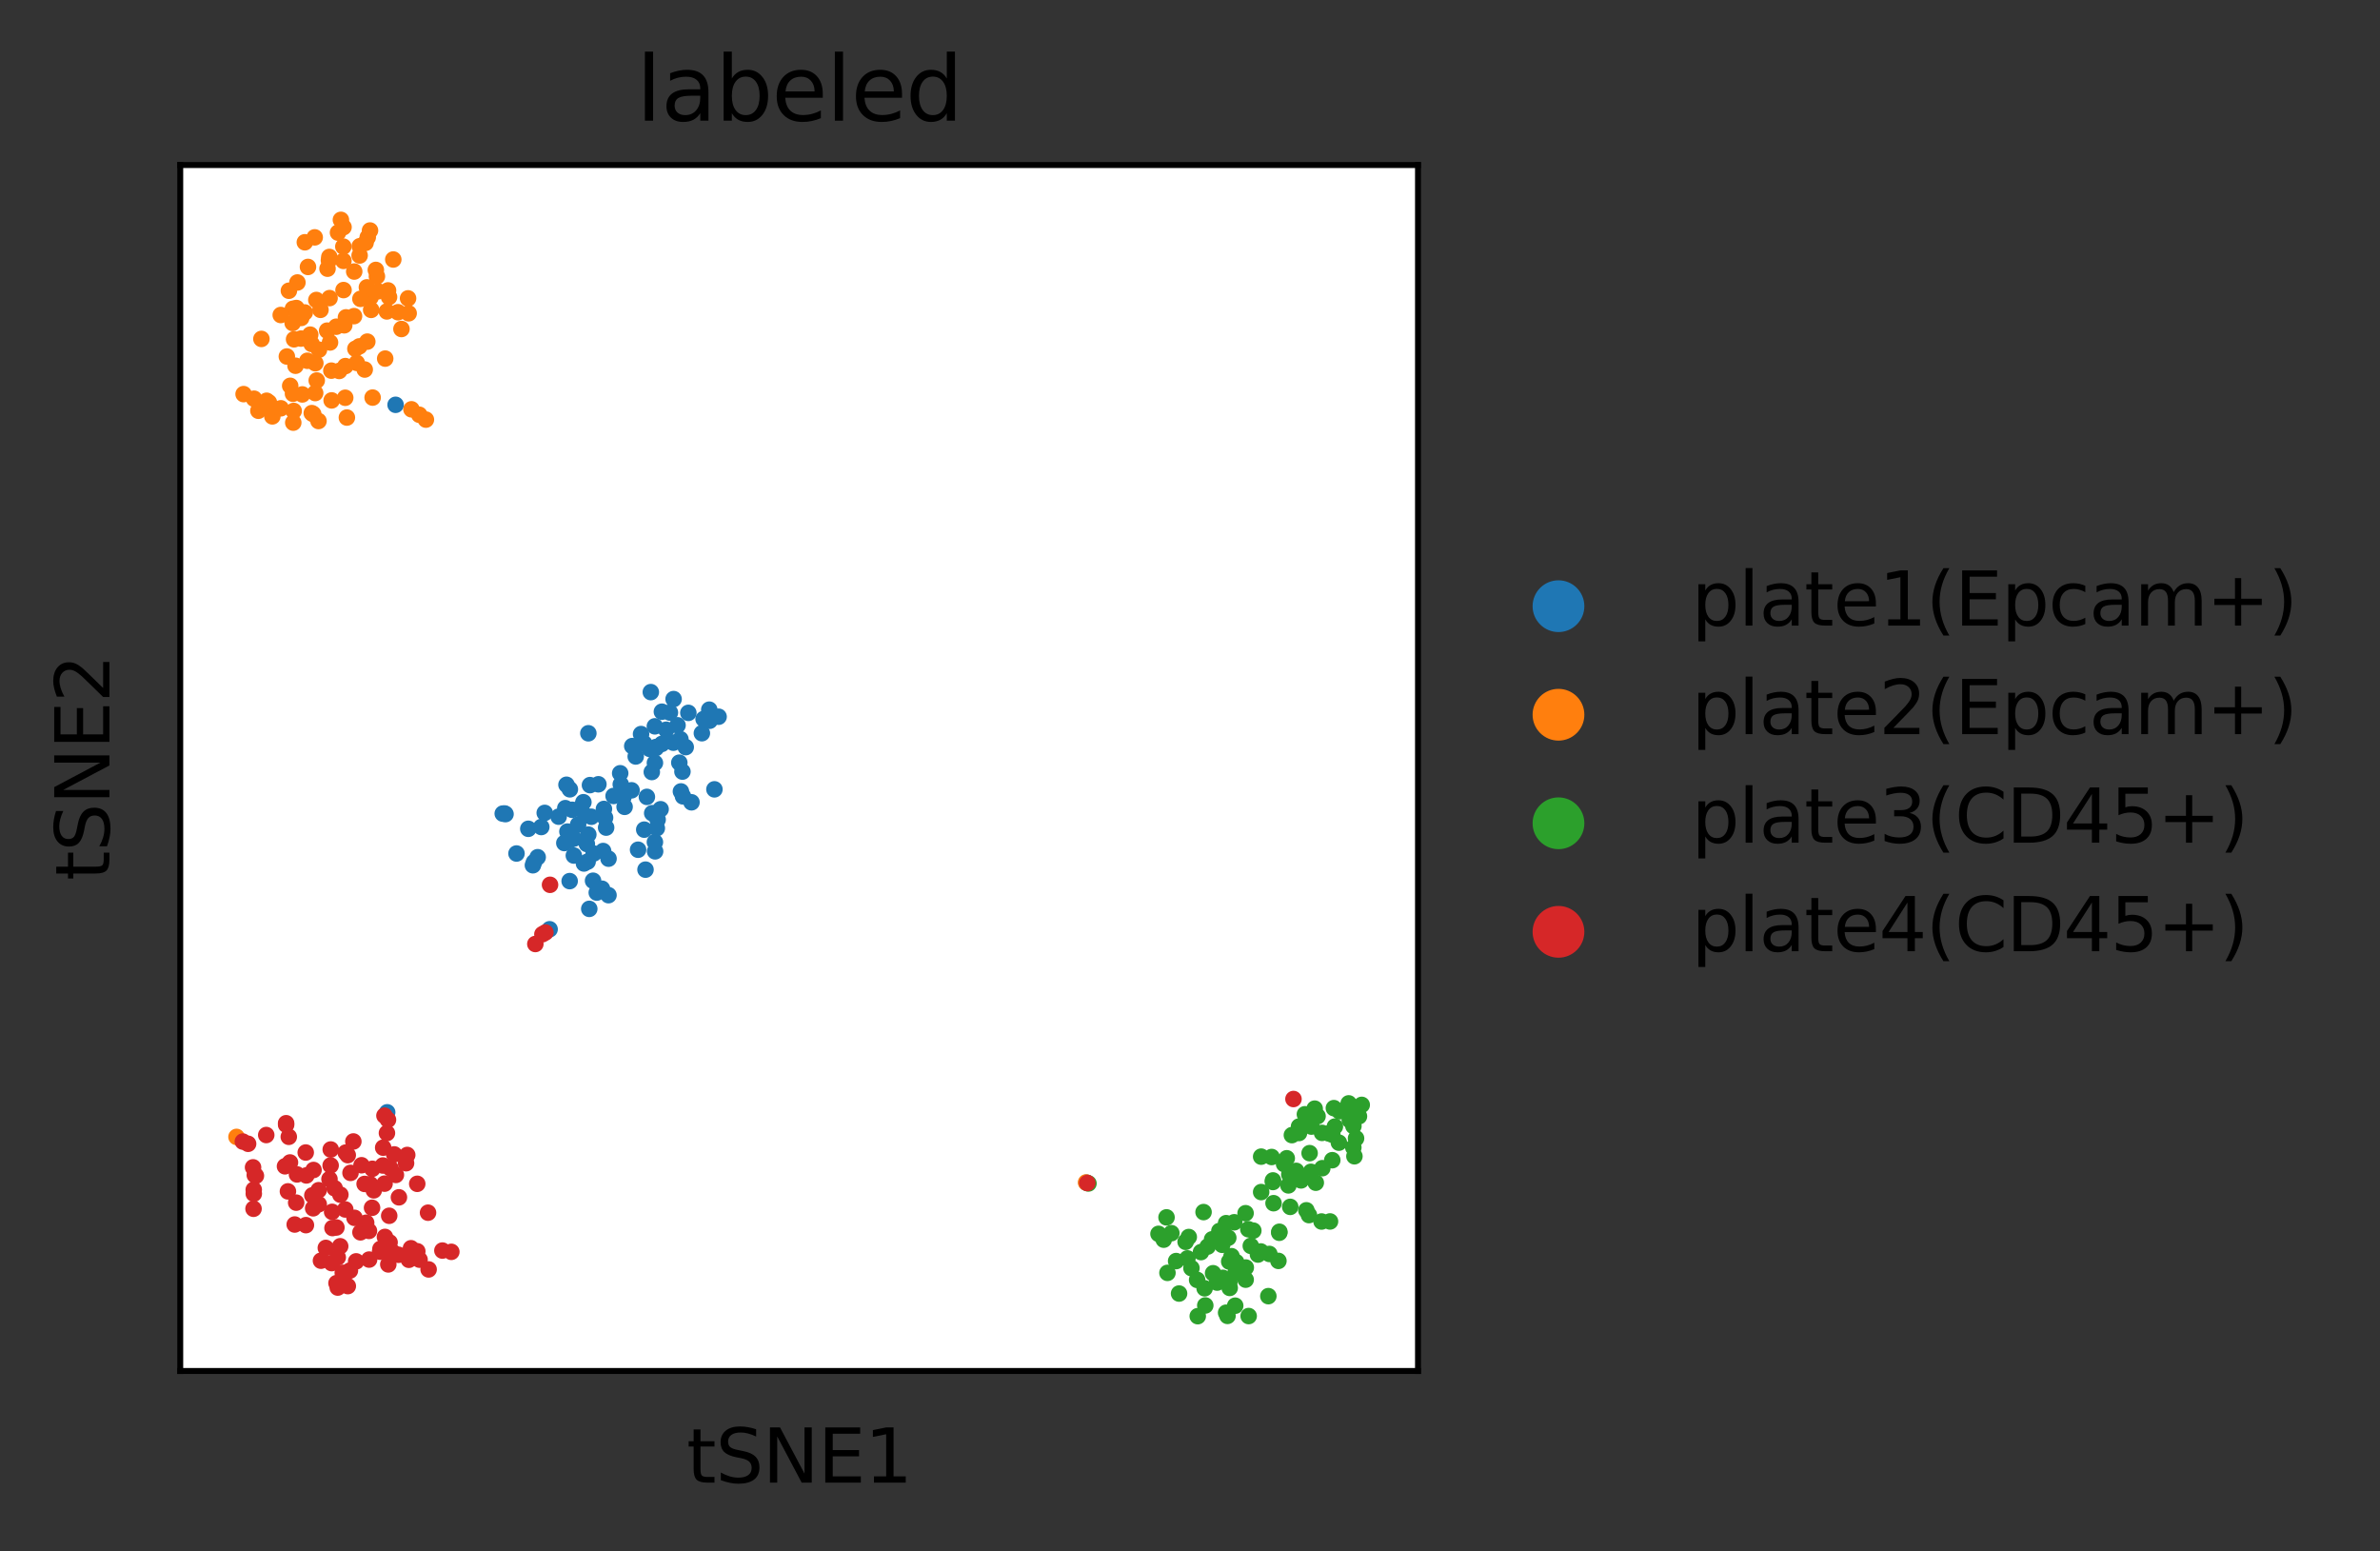 <?xml version="1.0" encoding="utf-8" standalone="no"?>
<!DOCTYPE svg PUBLIC "-//W3C//DTD SVG 1.1//EN"
  "http://www.w3.org/Graphics/SVG/1.1/DTD/svg11.dtd">
<svg xmlns:xlink="http://www.w3.org/1999/xlink" width="321.886pt" height="209.776pt" viewBox="0 0 321.886 209.776" xmlns="http://www.w3.org/2000/svg" version="1.1">
 <rect x="0" y="0" width="321.886" height="209.776" fill="#333333" stroke="none"/>
 <defs>
  <style type="text/css">*{stroke-linejoin: round; stroke-linecap: butt}</style>
 </defs>
 <g id="figure_1">
  <g id="patch_1">
   <path d="M 0 209.776 
L 321.886 209.776 
L 321.886 0 
L 0 0 
L 0 209.776 
z
" style="fill: none"/>
  </g>
  <g id="axes_1">
   <g id="patch_2">
    <path d="M 24.378 185.398 
L 191.778 185.398 
L 191.778 22.318 
L 24.378 22.318 
z
" style="fill: #ffffff"/>
   </g>
   <g id="PathCollection_1">
    <defs>
     <path id="C0_0_e993d56783" d="M 0 1.118 
C 0.297 1.118 0.581 1 0.791 0.791 
C 1 0.581 1.118 0.297 1.118 -0 
C 1.118 -0.297 1 -0.581 0.791 -0.791 
C 0.581 -1 0.297 -1.118 0 -1.118 
C -0.297 -1.118 -0.581 -1 -0.791 -0.791 
C -1 -0.581 -1.118 -0.297 -1.118 0 
C -1.118 0.297 -1 0.581 -0.791 0.791 
C -0.581 1 -0.297 1.118 0 1.118 
z
"/>
    </defs>
    <g clip-path="url(#pf1b4d0ef8a)">
     <use xlink:href="#C0_0_e993d56783" x="94.926" y="99.152" style="fill: #1f77b4"/>
    </g>
    <g clip-path="url(#pf1b4d0ef8a)">
     <use xlink:href="#C0_0_e993d56783" x="92.023" y="99.961" style="fill: #1f77b4"/>
    </g>
    <g clip-path="url(#pf1b4d0ef8a)">
     <use xlink:href="#C0_0_e993d56783" x="76.741" y="112.455" style="fill: #1f77b4"/>
    </g>
    <g clip-path="url(#pf1b4d0ef8a)">
     <use xlink:href="#C0_0_e993d56783" x="88.575" y="113.878" style="fill: #1f77b4"/>
    </g>
    <g clip-path="url(#pf1b4d0ef8a)">
     <use xlink:href="#C0_0_e993d56783" x="95.159" y="97.233" style="fill: #1f77b4"/>
    </g>
    <g clip-path="url(#pf1b4d0ef8a)">
     <use xlink:href="#C0_0_e993d56783" x="68.24" y="110.005" style="fill: #1f77b4"/>
    </g>
    <g clip-path="url(#pf1b4d0ef8a)">
     <use xlink:href="#C0_0_e993d56783" x="95.926" y="95.969" style="fill: #1f77b4"/>
    </g>
    <g clip-path="url(#pf1b4d0ef8a)">
     <use xlink:href="#C0_0_e993d56783" x="72.719" y="115.92" style="fill: #1f77b4"/>
    </g>
    <g clip-path="url(#pf1b4d0ef8a)">
     <use xlink:href="#C0_0_e993d56783" x="91.634" y="98.081" style="fill: #1f77b4"/>
    </g>
    <g clip-path="url(#pf1b4d0ef8a)">
     <use xlink:href="#C0_0_e993d56783" x="80.711" y="120.706" style="fill: #1f77b4"/>
    </g>
    <g clip-path="url(#pf1b4d0ef8a)">
     <use xlink:href="#C0_0_e993d56783" x="93.522" y="108.495" style="fill: #1f77b4"/>
    </g>
    <g clip-path="url(#pf1b4d0ef8a)">
     <use xlink:href="#C0_0_e993d56783" x="81.57" y="115.084" style="fill: #1f77b4"/>
    </g>
    <g clip-path="url(#pf1b4d0ef8a)">
     <use xlink:href="#C0_0_e993d56783" x="76.615" y="106.123" style="fill: #1f77b4"/>
    </g>
    <g clip-path="url(#pf1b4d0ef8a)">
     <use xlink:href="#C0_0_e993d56783" x="71.451" y="112.079" style="fill: #1f77b4"/>
    </g>
    <g clip-path="url(#pf1b4d0ef8a)">
     <use xlink:href="#C0_0_e993d56783" x="82.302" y="116.117" style="fill: #1f77b4"/>
    </g>
    <g clip-path="url(#pf1b4d0ef8a)">
     <use xlink:href="#C0_0_e993d56783" x="88.154" y="104.399" style="fill: #1f77b4"/>
    </g>
    <g clip-path="url(#pf1b4d0ef8a)">
     <use xlink:href="#C0_0_e993d56783" x="88.722" y="101.017" style="fill: #1f77b4"/>
    </g>
    <g clip-path="url(#pf1b4d0ef8a)">
     <use xlink:href="#C0_0_e993d56783" x="89.519" y="100.596" style="fill: #1f77b4"/>
    </g>
    <g clip-path="url(#pf1b4d0ef8a)">
     <use xlink:href="#C0_0_e993d56783" x="78.562" y="109.195" style="fill: #1f77b4"/>
    </g>
    <g clip-path="url(#pf1b4d0ef8a)">
     <use xlink:href="#C0_0_e993d56783" x="88.021" y="93.594" style="fill: #1f77b4"/>
    </g>
    <g clip-path="url(#pf1b4d0ef8a)">
     <use xlink:href="#C0_0_e993d56783" x="87.132" y="112.193" style="fill: #1f77b4"/>
    </g>
    <g clip-path="url(#pf1b4d0ef8a)">
     <use xlink:href="#C0_0_e993d56783" x="73.672" y="109.928" style="fill: #1f77b4"/>
    </g>
    <g clip-path="url(#pf1b4d0ef8a)">
     <use xlink:href="#C0_0_e993d56783" x="85.51" y="100.892" style="fill: #1f77b4"/>
    </g>
    <g clip-path="url(#pf1b4d0ef8a)">
     <use xlink:href="#C0_0_e993d56783" x="79.697" y="122.906" style="fill: #1f77b4"/>
    </g>
    <g clip-path="url(#pf1b4d0ef8a)">
     <use xlink:href="#C0_0_e993d56783" x="88.602" y="115.127" style="fill: #1f77b4"/>
    </g>
    <g clip-path="url(#pf1b4d0ef8a)">
     <use xlink:href="#C0_0_e993d56783" x="52.365" y="150.418" style="fill: #1f77b4"/>
    </g>
    <g clip-path="url(#pf1b4d0ef8a)">
     <use xlink:href="#C0_0_e993d56783" x="79.568" y="112.859" style="fill: #1f77b4"/>
    </g>
    <g clip-path="url(#pf1b4d0ef8a)">
     <use xlink:href="#C0_0_e993d56783" x="81.68" y="109.395" style="fill: #1f77b4"/>
    </g>
    <g clip-path="url(#pf1b4d0ef8a)">
     <use xlink:href="#C0_0_e993d56783" x="85.416" y="106.874" style="fill: #1f77b4"/>
    </g>
    <g clip-path="url(#pf1b4d0ef8a)">
     <use xlink:href="#C0_0_e993d56783" x="84.317" y="107.789" style="fill: #1f77b4"/>
    </g>
    <g clip-path="url(#pf1b4d0ef8a)">
     <use xlink:href="#C0_0_e993d56783" x="88.943" y="110.837" style="fill: #1f77b4"/>
    </g>
    <g clip-path="url(#pf1b4d0ef8a)">
     <use xlink:href="#C0_0_e993d56783" x="78.19" y="111.514" style="fill: #1f77b4"/>
    </g>
    <g clip-path="url(#pf1b4d0ef8a)">
     <use xlink:href="#C0_0_e993d56783" x="90.102" y="98.683" style="fill: #1f77b4"/>
    </g>
    <g clip-path="url(#pf1b4d0ef8a)">
     <use xlink:href="#C0_0_e993d56783" x="81.977" y="111.917" style="fill: #1f77b4"/>
    </g>
    <g clip-path="url(#pf1b4d0ef8a)">
     <use xlink:href="#C0_0_e993d56783" x="79.573" y="99.161" style="fill: #1f77b4"/>
    </g>
    <g clip-path="url(#pf1b4d0ef8a)">
     <use xlink:href="#C0_0_e993d56783" x="73.206" y="111.836" style="fill: #1f77b4"/>
    </g>
    <g clip-path="url(#pf1b4d0ef8a)">
     <use xlink:href="#C0_0_e993d56783" x="81.833" y="110.58" style="fill: #1f77b4"/>
    </g>
    <g clip-path="url(#pf1b4d0ef8a)">
     <use xlink:href="#C0_0_e993d56783" x="88.568" y="98.222" style="fill: #1f77b4"/>
    </g>
    <g clip-path="url(#pf1b4d0ef8a)">
     <use xlink:href="#C0_0_e993d56783" x="79.79" y="106.17" style="fill: #1f77b4"/>
    </g>
    <g clip-path="url(#pf1b4d0ef8a)">
     <use xlink:href="#C0_0_e993d56783" x="78.903" y="108.485" style="fill: #1f77b4"/>
    </g>
    <g clip-path="url(#pf1b4d0ef8a)">
     <use xlink:href="#C0_0_e993d56783" x="79.476" y="116.514" style="fill: #1f77b4"/>
    </g>
    <g clip-path="url(#pf1b4d0ef8a)">
     <use xlink:href="#C0_0_e993d56783" x="95.98" y="97.466" style="fill: #1f77b4"/>
    </g>
    <g clip-path="url(#pf1b4d0ef8a)">
     <use xlink:href="#C0_0_e993d56783" x="76.324" y="114.004" style="fill: #1f77b4"/>
    </g>
    <g clip-path="url(#pf1b4d0ef8a)">
     <use xlink:href="#C0_0_e993d56783" x="76.456" y="109.286" style="fill: #1f77b4"/>
    </g>
    <g clip-path="url(#pf1b4d0ef8a)">
     <use xlink:href="#C0_0_e993d56783" x="88.833" y="112.001" style="fill: #1f77b4"/>
    </g>
    <g clip-path="url(#pf1b4d0ef8a)">
     <use xlink:href="#C0_0_e993d56783" x="86.297" y="114.909" style="fill: #1f77b4"/>
    </g>
    <g clip-path="url(#pf1b4d0ef8a)">
     <use xlink:href="#C0_0_e993d56783" x="67.994" y="110.023" style="fill: #1f77b4"/>
    </g>
    <g clip-path="url(#pf1b4d0ef8a)">
     <use xlink:href="#C0_0_e993d56783" x="77.382" y="109.51" style="fill: #1f77b4"/>
    </g>
    <g clip-path="url(#pf1b4d0ef8a)">
     <use xlink:href="#C0_0_e993d56783" x="92.373" y="107.692" style="fill: #1f77b4"/>
    </g>
    <g clip-path="url(#pf1b4d0ef8a)">
     <use xlink:href="#C0_0_e993d56783" x="88.576" y="103.168" style="fill: #1f77b4"/>
    </g>
    <g clip-path="url(#pf1b4d0ef8a)">
     <use xlink:href="#C0_0_e993d56783" x="87.869" y="101.274" style="fill: #1f77b4"/>
    </g>
    <g clip-path="url(#pf1b4d0ef8a)">
     <use xlink:href="#C0_0_e993d56783" x="92.742" y="101.034" style="fill: #1f77b4"/>
    </g>
    <g clip-path="url(#pf1b4d0ef8a)">
     <use xlink:href="#C0_0_e993d56783" x="85.979" y="102.297" style="fill: #1f77b4"/>
    </g>
    <g clip-path="url(#pf1b4d0ef8a)">
     <use xlink:href="#C0_0_e993d56783" x="92.298" y="104.343" style="fill: #1f77b4"/>
    </g>
    <g clip-path="url(#pf1b4d0ef8a)">
     <use xlink:href="#C0_0_e993d56783" x="86.7" y="99.267" style="fill: #1f77b4"/>
    </g>
    <g clip-path="url(#pf1b4d0ef8a)">
     <use xlink:href="#C0_0_e993d56783" x="93.098" y="96.401" style="fill: #1f77b4"/>
    </g>
    <g clip-path="url(#pf1b4d0ef8a)">
     <use xlink:href="#C0_0_e993d56783" x="87.132" y="100.539" style="fill: #1f77b4"/>
    </g>
    <g clip-path="url(#pf1b4d0ef8a)">
     <use xlink:href="#C0_0_e993d56783" x="72.218" y="116.59" style="fill: #1f77b4"/>
    </g>
    <g clip-path="url(#pf1b4d0ef8a)">
     <use xlink:href="#C0_0_e993d56783" x="77.044" y="119.152" style="fill: #1f77b4"/>
    </g>
    <g clip-path="url(#pf1b4d0ef8a)">
     <use xlink:href="#C0_0_e993d56783" x="91.101" y="94.537" style="fill: #1f77b4"/>
    </g>
    <g clip-path="url(#pf1b4d0ef8a)">
     <use xlink:href="#C0_0_e993d56783" x="77.623" y="113.404" style="fill: #1f77b4"/>
    </g>
    <g clip-path="url(#pf1b4d0ef8a)">
     <use xlink:href="#C0_0_e993d56783" x="68.37" y="110.09" style="fill: #1f77b4"/>
    </g>
    <g clip-path="url(#pf1b4d0ef8a)">
     <use xlink:href="#C0_0_e993d56783" x="80.931" y="106.058" style="fill: #1f77b4"/>
    </g>
    <g clip-path="url(#pf1b4d0ef8a)">
     <use xlink:href="#C0_0_e993d56783" x="84.475" y="109.109" style="fill: #1f77b4"/>
    </g>
    <g clip-path="url(#pf1b4d0ef8a)">
     <use xlink:href="#C0_0_e993d56783" x="77.61" y="115.694" style="fill: #1f77b4"/>
    </g>
    <g clip-path="url(#pf1b4d0ef8a)">
     <use xlink:href="#C0_0_e993d56783" x="87.489" y="107.762" style="fill: #1f77b4"/>
    </g>
    <g clip-path="url(#pf1b4d0ef8a)">
     <use xlink:href="#C0_0_e993d56783" x="69.854" y="115.42" style="fill: #1f77b4"/>
    </g>
    <g clip-path="url(#pf1b4d0ef8a)">
     <use xlink:href="#C0_0_e993d56783" x="79.368" y="114.132" style="fill: #1f77b4"/>
    </g>
    <g clip-path="url(#pf1b4d0ef8a)">
     <use xlink:href="#C0_0_e993d56783" x="72.073" y="117.008" style="fill: #1f77b4"/>
    </g>
    <g clip-path="url(#pf1b4d0ef8a)">
     <use xlink:href="#C0_0_e993d56783" x="89.518" y="96.244" style="fill: #1f77b4"/>
    </g>
    <g clip-path="url(#pf1b4d0ef8a)">
     <use xlink:href="#C0_0_e993d56783" x="79.974" y="110.449" style="fill: #1f77b4"/>
    </g>
    <g clip-path="url(#pf1b4d0ef8a)">
     <use xlink:href="#C0_0_e993d56783" x="78.979" y="116.768" style="fill: #1f77b4"/>
    </g>
    <g clip-path="url(#pf1b4d0ef8a)">
     <use xlink:href="#C0_0_e993d56783" x="97.187" y="96.922" style="fill: #1f77b4"/>
    </g>
    <g clip-path="url(#pf1b4d0ef8a)">
     <use xlink:href="#C0_0_e993d56783" x="82.986" y="107.638" style="fill: #1f77b4"/>
    </g>
    <g clip-path="url(#pf1b4d0ef8a)">
     <use xlink:href="#C0_0_e993d56783" x="87.303" y="117.602" style="fill: #1f77b4"/>
    </g>
    <g clip-path="url(#pf1b4d0ef8a)">
     <use xlink:href="#C0_0_e993d56783" x="146.952" y="159.931" style="fill: #1f77b4"/>
    </g>
    <g clip-path="url(#pf1b4d0ef8a)">
     <use xlink:href="#C0_0_e993d56783" x="83.878" y="104.568" style="fill: #1f77b4"/>
    </g>
    <g clip-path="url(#pf1b4d0ef8a)">
     <use xlink:href="#C0_0_e993d56783" x="88.208" y="109.966" style="fill: #1f77b4"/>
    </g>
    <g clip-path="url(#pf1b4d0ef8a)">
     <use xlink:href="#C0_0_e993d56783" x="88.714" y="101.159" style="fill: #1f77b4"/>
    </g>
    <g clip-path="url(#pf1b4d0ef8a)">
     <use xlink:href="#C0_0_e993d56783" x="90.608" y="96.363" style="fill: #1f77b4"/>
    </g>
    <g clip-path="url(#pf1b4d0ef8a)">
     <use xlink:href="#C0_0_e993d56783" x="77.072" y="106.739" style="fill: #1f77b4"/>
    </g>
    <g clip-path="url(#pf1b4d0ef8a)">
     <use xlink:href="#C0_0_e993d56783" x="91.875" y="103.135" style="fill: #1f77b4"/>
    </g>
    <g clip-path="url(#pf1b4d0ef8a)">
     <use xlink:href="#C0_0_e993d56783" x="79.14" y="110.271" style="fill: #1f77b4"/>
    </g>
    <g clip-path="url(#pf1b4d0ef8a)">
     <use xlink:href="#C0_0_e993d56783" x="92.093" y="107.025" style="fill: #1f77b4"/>
    </g>
    <g clip-path="url(#pf1b4d0ef8a)">
     <use xlink:href="#C0_0_e993d56783" x="89.345" y="109.433" style="fill: #1f77b4"/>
    </g>
    <g clip-path="url(#pf1b4d0ef8a)">
     <use xlink:href="#C0_0_e993d56783" x="80.209" y="119.101" style="fill: #1f77b4"/>
    </g>
    <g clip-path="url(#pf1b4d0ef8a)">
     <use xlink:href="#C0_0_e993d56783" x="81.416" y="120.183" style="fill: #1f77b4"/>
    </g>
    <g clip-path="url(#pf1b4d0ef8a)">
     <use xlink:href="#C0_0_e993d56783" x="74.332" y="125.664" style="fill: #1f77b4"/>
    </g>
    <g clip-path="url(#pf1b4d0ef8a)">
     <use xlink:href="#C0_0_e993d56783" x="80.293" y="115.419" style="fill: #1f77b4"/>
    </g>
    <g clip-path="url(#pf1b4d0ef8a)">
     <use xlink:href="#C0_0_e993d56783" x="96.624" y="106.742" style="fill: #1f77b4"/>
    </g>
    <g clip-path="url(#pf1b4d0ef8a)">
     <use xlink:href="#C0_0_e993d56783" x="77.043" y="113.626" style="fill: #1f77b4"/>
    </g>
    <g clip-path="url(#pf1b4d0ef8a)">
     <use xlink:href="#C0_0_e993d56783" x="82.298" y="121.055" style="fill: #1f77b4"/>
    </g>
    <g clip-path="url(#pf1b4d0ef8a)">
     <use xlink:href="#C0_0_e993d56783" x="91.07" y="100.434" style="fill: #1f77b4"/>
    </g>
    <g clip-path="url(#pf1b4d0ef8a)">
     <use xlink:href="#C0_0_e993d56783" x="75.555" y="110.438" style="fill: #1f77b4"/>
    </g>
    <g clip-path="url(#pf1b4d0ef8a)">
     <use xlink:href="#C0_0_e993d56783" x="53.503" y="54.743" style="fill: #1f77b4"/>
    </g>
    <g clip-path="url(#pf1b4d0ef8a)">
     <use xlink:href="#C0_0_e993d56783" x="83.958" y="106.069" style="fill: #1f77b4"/>
    </g>
    <g clip-path="url(#pf1b4d0ef8a)">
     <use xlink:href="#C0_0_e993d56783" x="49.329" y="49.972" style="fill: #ff7f0e"/>
    </g>
    <g clip-path="url(#pf1b4d0ef8a)">
     <use xlink:href="#C0_0_e993d56783" x="46.559" y="43.99" style="fill: #ff7f0e"/>
    </g>
    <g clip-path="url(#pf1b4d0ef8a)">
     <use xlink:href="#C0_0_e993d56783" x="47.881" y="42.751" style="fill: #ff7f0e"/>
    </g>
    <g clip-path="url(#pf1b4d0ef8a)">
     <use xlink:href="#C0_0_e993d56783" x="42.784" y="40.567" style="fill: #ff7f0e"/>
    </g>
    <g clip-path="url(#pf1b4d0ef8a)">
     <use xlink:href="#C0_0_e993d56783" x="55.646" y="55.351" style="fill: #ff7f0e"/>
    </g>
    <g clip-path="url(#pf1b4d0ef8a)">
     <use xlink:href="#C0_0_e993d56783" x="36.368" y="54.425" style="fill: #ff7f0e"/>
    </g>
    <g clip-path="url(#pf1b4d0ef8a)">
     <use xlink:href="#C0_0_e993d56783" x="57.602" y="56.745" style="fill: #ff7f0e"/>
    </g>
    <g clip-path="url(#pf1b4d0ef8a)">
     <use xlink:href="#C0_0_e993d56783" x="52.321" y="42.113" style="fill: #ff7f0e"/>
    </g>
    <g clip-path="url(#pf1b4d0ef8a)">
     <use xlink:href="#C0_0_e993d56783" x="44.814" y="50.122" style="fill: #ff7f0e"/>
    </g>
    <g clip-path="url(#pf1b4d0ef8a)">
     <use xlink:href="#C0_0_e993d56783" x="50.198" y="41.905" style="fill: #ff7f0e"/>
    </g>
    <g clip-path="url(#pf1b4d0ef8a)">
     <use xlink:href="#C0_0_e993d56783" x="39.073" y="39.316" style="fill: #ff7f0e"/>
    </g>
    <g clip-path="url(#pf1b4d0ef8a)">
     <use xlink:href="#C0_0_e993d56783" x="39.616" y="41.759" style="fill: #ff7f0e"/>
    </g>
    <g clip-path="url(#pf1b4d0ef8a)">
     <use xlink:href="#C0_0_e993d56783" x="46.436" y="33.349" style="fill: #ff7f0e"/>
    </g>
    <g clip-path="url(#pf1b4d0ef8a)">
     <use xlink:href="#C0_0_e993d56783" x="46.461" y="30.72" style="fill: #ff7f0e"/>
    </g>
    <g clip-path="url(#pf1b4d0ef8a)">
     <use xlink:href="#C0_0_e993d56783" x="47.907" y="36.719" style="fill: #ff7f0e"/>
    </g>
    <g clip-path="url(#pf1b4d0ef8a)">
     <use xlink:href="#C0_0_e993d56783" x="39.967" y="49.458" style="fill: #ff7f0e"/>
    </g>
    <g clip-path="url(#pf1b4d0ef8a)">
     <use xlink:href="#C0_0_e993d56783" x="36.341" y="55.262" style="fill: #ff7f0e"/>
    </g>
    <g clip-path="url(#pf1b4d0ef8a)">
     <use xlink:href="#C0_0_e993d56783" x="46.449" y="35.28" style="fill: #ff7f0e"/>
    </g>
    <g clip-path="url(#pf1b4d0ef8a)">
     <use xlink:href="#C0_0_e993d56783" x="42.649" y="49.117" style="fill: #ff7f0e"/>
    </g>
    <g clip-path="url(#pf1b4d0ef8a)">
     <use xlink:href="#C0_0_e993d56783" x="46.107" y="29.731" style="fill: #ff7f0e"/>
    </g>
    <g clip-path="url(#pf1b4d0ef8a)">
     <use xlink:href="#C0_0_e993d56783" x="36.835" y="56.307" style="fill: #ff7f0e"/>
    </g>
    <g clip-path="url(#pf1b4d0ef8a)">
     <use xlink:href="#C0_0_e993d56783" x="39.721" y="55.572" style="fill: #ff7f0e"/>
    </g>
    <g clip-path="url(#pf1b4d0ef8a)">
     <use xlink:href="#C0_0_e993d56783" x="40.886" y="53.337" style="fill: #ff7f0e"/>
    </g>
    <g clip-path="url(#pf1b4d0ef8a)">
     <use xlink:href="#C0_0_e993d56783" x="35.355" y="45.832" style="fill: #ff7f0e"/>
    </g>
    <g clip-path="url(#pf1b4d0ef8a)">
     <use xlink:href="#C0_0_e993d56783" x="40.225" y="38.2" style="fill: #ff7f0e"/>
    </g>
    <g clip-path="url(#pf1b4d0ef8a)">
     <use xlink:href="#C0_0_e993d56783" x="31.987" y="153.745" style="fill: #ff7f0e"/>
    </g>
    <g clip-path="url(#pf1b4d0ef8a)">
     <use xlink:href="#C0_0_e993d56783" x="37.984" y="55.216" style="fill: #ff7f0e"/>
    </g>
    <g clip-path="url(#pf1b4d0ef8a)">
     <use xlink:href="#C0_0_e993d56783" x="54.296" y="44.491" style="fill: #ff7f0e"/>
    </g>
    <g clip-path="url(#pf1b4d0ef8a)">
     <use xlink:href="#C0_0_e993d56783" x="42.146" y="46.512" style="fill: #ff7f0e"/>
    </g>
    <g clip-path="url(#pf1b4d0ef8a)">
     <use xlink:href="#C0_0_e993d56783" x="45.472" y="44.181" style="fill: #ff7f0e"/>
    </g>
    <g clip-path="url(#pf1b4d0ef8a)">
     <use xlink:href="#C0_0_e993d56783" x="39.248" y="52.174" style="fill: #ff7f0e"/>
    </g>
    <g clip-path="url(#pf1b4d0ef8a)">
     <use xlink:href="#C0_0_e993d56783" x="42.168" y="55.865" style="fill: #ff7f0e"/>
    </g>
    <g clip-path="url(#pf1b4d0ef8a)">
     <use xlink:href="#C0_0_e993d56783" x="48.639" y="34.548" style="fill: #ff7f0e"/>
    </g>
    <g clip-path="url(#pf1b4d0ef8a)">
     <use xlink:href="#C0_0_e993d56783" x="46.462" y="39.226" style="fill: #ff7f0e"/>
    </g>
    <g clip-path="url(#pf1b4d0ef8a)">
     <use xlink:href="#C0_0_e993d56783" x="45.715" y="31.456" style="fill: #ff7f0e"/>
    </g>
    <g clip-path="url(#pf1b4d0ef8a)">
     <use xlink:href="#C0_0_e993d56783" x="50.977" y="37.372" style="fill: #ff7f0e"/>
    </g>
    <g clip-path="url(#pf1b4d0ef8a)">
     <use xlink:href="#C0_0_e993d56783" x="40.703" y="45.787" style="fill: #ff7f0e"/>
    </g>
    <g clip-path="url(#pf1b4d0ef8a)">
     <use xlink:href="#C0_0_e993d56783" x="48.597" y="46.842" style="fill: #ff7f0e"/>
    </g>
    <g clip-path="url(#pf1b4d0ef8a)">
     <use xlink:href="#C0_0_e993d56783" x="52.48" y="39.272" style="fill: #ff7f0e"/>
    </g>
    <g clip-path="url(#pf1b4d0ef8a)">
     <use xlink:href="#C0_0_e993d56783" x="55.27" y="42.369" style="fill: #ff7f0e"/>
    </g>
    <g clip-path="url(#pf1b4d0ef8a)">
     <use xlink:href="#C0_0_e993d56783" x="38.796" y="48.21" style="fill: #ff7f0e"/>
    </g>
    <g clip-path="url(#pf1b4d0ef8a)">
     <use xlink:href="#C0_0_e993d56783" x="49.441" y="32.839" style="fill: #ff7f0e"/>
    </g>
    <g clip-path="url(#pf1b4d0ef8a)">
     <use xlink:href="#C0_0_e993d56783" x="50.396" y="53.766" style="fill: #ff7f0e"/>
    </g>
    <g clip-path="url(#pf1b4d0ef8a)">
     <use xlink:href="#C0_0_e993d56783" x="44.245" y="44.714" style="fill: #ff7f0e"/>
    </g>
    <g clip-path="url(#pf1b4d0ef8a)">
     <use xlink:href="#C0_0_e993d56783" x="49.622" y="38.86" style="fill: #ff7f0e"/>
    </g>
    <g clip-path="url(#pf1b4d0ef8a)">
     <use xlink:href="#C0_0_e993d56783" x="50.115" y="40.209" style="fill: #ff7f0e"/>
    </g>
    <g clip-path="url(#pf1b4d0ef8a)">
     <use xlink:href="#C0_0_e993d56783" x="45.875" y="50.164" style="fill: #ff7f0e"/>
    </g>
    <g clip-path="url(#pf1b4d0ef8a)">
     <use xlink:href="#C0_0_e993d56783" x="52.617" y="40.168" style="fill: #ff7f0e"/>
    </g>
    <g clip-path="url(#pf1b4d0ef8a)">
     <use xlink:href="#C0_0_e993d56783" x="43.345" y="41.9" style="fill: #ff7f0e"/>
    </g>
    <g clip-path="url(#pf1b4d0ef8a)">
     <use xlink:href="#C0_0_e993d56783" x="46.691" y="53.789" style="fill: #ff7f0e"/>
    </g>
    <g clip-path="url(#pf1b4d0ef8a)">
     <use xlink:href="#C0_0_e993d56783" x="39.663" y="57.154" style="fill: #ff7f0e"/>
    </g>
    <g clip-path="url(#pf1b4d0ef8a)">
     <use xlink:href="#C0_0_e993d56783" x="41.229" y="32.763" style="fill: #ff7f0e"/>
    </g>
    <g clip-path="url(#pf1b4d0ef8a)">
     <use xlink:href="#C0_0_e993d56783" x="41.22" y="42.255" style="fill: #ff7f0e"/>
    </g>
    <g clip-path="url(#pf1b4d0ef8a)">
     <use xlink:href="#C0_0_e993d56783" x="44.486" y="35.215" style="fill: #ff7f0e"/>
    </g>
    <g clip-path="url(#pf1b4d0ef8a)">
     <use xlink:href="#C0_0_e993d56783" x="39.772" y="45.884" style="fill: #ff7f0e"/>
    </g>
    <g clip-path="url(#pf1b4d0ef8a)">
     <use xlink:href="#C0_0_e993d56783" x="56.707" y="56.087" style="fill: #ff7f0e"/>
    </g>
    <g clip-path="url(#pf1b4d0ef8a)">
     <use xlink:href="#C0_0_e993d56783" x="48.254" y="49.074" style="fill: #ff7f0e"/>
    </g>
    <g clip-path="url(#pf1b4d0ef8a)">
     <use xlink:href="#C0_0_e993d56783" x="53.19" y="35.092" style="fill: #ff7f0e"/>
    </g>
    <g clip-path="url(#pf1b4d0ef8a)">
     <use xlink:href="#C0_0_e993d56783" x="32.947" y="53.296" style="fill: #ff7f0e"/>
    </g>
    <g clip-path="url(#pf1b4d0ef8a)">
     <use xlink:href="#C0_0_e993d56783" x="49.677" y="46.198" style="fill: #ff7f0e"/>
    </g>
    <g clip-path="url(#pf1b4d0ef8a)">
     <use xlink:href="#C0_0_e993d56783" x="46.789" y="42.917" style="fill: #ff7f0e"/>
    </g>
    <g clip-path="url(#pf1b4d0ef8a)">
     <use xlink:href="#C0_0_e993d56783" x="49.738" y="32.082" style="fill: #ff7f0e"/>
    </g>
    <g clip-path="url(#pf1b4d0ef8a)">
     <use xlink:href="#C0_0_e993d56783" x="50.831" y="36.502" style="fill: #ff7f0e"/>
    </g>
    <g clip-path="url(#pf1b4d0ef8a)">
     <use xlink:href="#C0_0_e993d56783" x="42.626" y="53.153" style="fill: #ff7f0e"/>
    </g>
    <g clip-path="url(#pf1b4d0ef8a)">
     <use xlink:href="#C0_0_e993d56783" x="42.838" y="51.454" style="fill: #ff7f0e"/>
    </g>
    <g clip-path="url(#pf1b4d0ef8a)">
     <use xlink:href="#C0_0_e993d56783" x="40.088" y="41.655" style="fill: #ff7f0e"/>
    </g>
    <g clip-path="url(#pf1b4d0ef8a)">
     <use xlink:href="#C0_0_e993d56783" x="42.564" y="32.099" style="fill: #ff7f0e"/>
    </g>
    <g clip-path="url(#pf1b4d0ef8a)">
     <use xlink:href="#C0_0_e993d56783" x="39.626" y="53.245" style="fill: #ff7f0e"/>
    </g>
    <g clip-path="url(#pf1b4d0ef8a)">
     <use xlink:href="#C0_0_e993d56783" x="34.947" y="55.545" style="fill: #ff7f0e"/>
    </g>
    <g clip-path="url(#pf1b4d0ef8a)">
     <use xlink:href="#C0_0_e993d56783" x="46.71" y="49.507" style="fill: #ff7f0e"/>
    </g>
    <g clip-path="url(#pf1b4d0ef8a)">
     <use xlink:href="#C0_0_e993d56783" x="43.143" y="47.291" style="fill: #ff7f0e"/>
    </g>
    <g clip-path="url(#pf1b4d0ef8a)">
     <use xlink:href="#C0_0_e993d56783" x="36.061" y="54.194" style="fill: #ff7f0e"/>
    </g>
    <g clip-path="url(#pf1b4d0ef8a)">
     <use xlink:href="#C0_0_e993d56783" x="48.657" y="33.296" style="fill: #ff7f0e"/>
    </g>
    <g clip-path="url(#pf1b4d0ef8a)">
     <use xlink:href="#C0_0_e993d56783" x="41.568" y="48.787" style="fill: #ff7f0e"/>
    </g>
    <g clip-path="url(#pf1b4d0ef8a)">
     <use xlink:href="#C0_0_e993d56783" x="44.572" y="40.313" style="fill: #ff7f0e"/>
    </g>
    <g clip-path="url(#pf1b4d0ef8a)">
     <use xlink:href="#C0_0_e993d56783" x="146.887" y="159.905" style="fill: #ff7f0e"/>
    </g>
    <g clip-path="url(#pf1b4d0ef8a)">
     <use xlink:href="#C0_0_e993d56783" x="48.066" y="47.165" style="fill: #ff7f0e"/>
    </g>
    <g clip-path="url(#pf1b4d0ef8a)">
     <use xlink:href="#C0_0_e993d56783" x="41.653" y="36.097" style="fill: #ff7f0e"/>
    </g>
    <g clip-path="url(#pf1b4d0ef8a)">
     <use xlink:href="#C0_0_e993d56783" x="52.097" y="48.492" style="fill: #ff7f0e"/>
    </g>
    <g clip-path="url(#pf1b4d0ef8a)">
     <use xlink:href="#C0_0_e993d56783" x="42.367" y="55.999" style="fill: #ff7f0e"/>
    </g>
    <g clip-path="url(#pf1b4d0ef8a)">
     <use xlink:href="#C0_0_e993d56783" x="53.829" y="42.221" style="fill: #ff7f0e"/>
    </g>
    <g clip-path="url(#pf1b4d0ef8a)">
     <use xlink:href="#C0_0_e993d56783" x="41.954" y="45.253" style="fill: #ff7f0e"/>
    </g>
    <g clip-path="url(#pf1b4d0ef8a)">
     <use xlink:href="#C0_0_e993d56783" x="55.189" y="40.349" style="fill: #ff7f0e"/>
    </g>
    <g clip-path="url(#pf1b4d0ef8a)">
     <use xlink:href="#C0_0_e993d56783" x="37.968" y="42.598" style="fill: #ff7f0e"/>
    </g>
    <g clip-path="url(#pf1b4d0ef8a)">
     <use xlink:href="#C0_0_e993d56783" x="44.296" y="36.334" style="fill: #ff7f0e"/>
    </g>
    <g clip-path="url(#pf1b4d0ef8a)">
     <use xlink:href="#C0_0_e993d56783" x="39.579" y="43.679" style="fill: #ff7f0e"/>
    </g>
    <g clip-path="url(#pf1b4d0ef8a)">
     <use xlink:href="#C0_0_e993d56783" x="46.916" y="56.466" style="fill: #ff7f0e"/>
    </g>
    <g clip-path="url(#pf1b4d0ef8a)">
     <use xlink:href="#C0_0_e993d56783" x="34.361" y="53.917" style="fill: #ff7f0e"/>
    </g>
    <g clip-path="url(#pf1b4d0ef8a)">
     <use xlink:href="#C0_0_e993d56783" x="43.076" y="56.933" style="fill: #ff7f0e"/>
    </g>
    <g clip-path="url(#pf1b4d0ef8a)">
     <use xlink:href="#C0_0_e993d56783" x="44.854" y="54.147" style="fill: #ff7f0e"/>
    </g>
    <g clip-path="url(#pf1b4d0ef8a)">
     <use xlink:href="#C0_0_e993d56783" x="40.74" y="42.996" style="fill: #ff7f0e"/>
    </g>
    <g clip-path="url(#pf1b4d0ef8a)">
     <use xlink:href="#C0_0_e993d56783" x="48.745" y="40.415" style="fill: #ff7f0e"/>
    </g>
    <g clip-path="url(#pf1b4d0ef8a)">
     <use xlink:href="#C0_0_e993d56783" x="44.542" y="34.748" style="fill: #ff7f0e"/>
    </g>
    <g clip-path="url(#pf1b4d0ef8a)">
     <use xlink:href="#C0_0_e993d56783" x="44.635" y="46.311" style="fill: #ff7f0e"/>
    </g>
    <g clip-path="url(#pf1b4d0ef8a)">
     <use xlink:href="#C0_0_e993d56783" x="50.043" y="31.172" style="fill: #ff7f0e"/>
    </g>
    <g clip-path="url(#pf1b4d0ef8a)">
     <use xlink:href="#C0_0_e993d56783" x="51.121" y="39.39" style="fill: #ff7f0e"/>
    </g>
    <g clip-path="url(#pf1b4d0ef8a)">
     <use xlink:href="#C0_0_e993d56783" x="157.39" y="167.64" style="fill: #2ca02c"/>
    </g>
    <g clip-path="url(#pf1b4d0ef8a)">
     <use xlink:href="#C0_0_e993d56783" x="166.561" y="169.875" style="fill: #2ca02c"/>
    </g>
    <g clip-path="url(#pf1b4d0ef8a)">
     <use xlink:href="#C0_0_e993d56783" x="162.432" y="169.319" style="fill: #2ca02c"/>
    </g>
    <g clip-path="url(#pf1b4d0ef8a)">
     <use xlink:href="#C0_0_e993d56783" x="181.08" y="154.521" style="fill: #2ca02c"/>
    </g>
    <g clip-path="url(#pf1b4d0ef8a)">
     <use xlink:href="#C0_0_e993d56783" x="177.032" y="164.317" style="fill: #2ca02c"/>
    </g>
    <g clip-path="url(#pf1b4d0ef8a)">
     <use xlink:href="#C0_0_e993d56783" x="157.894" y="172.129" style="fill: #2ca02c"/>
    </g>
    <g clip-path="url(#pf1b4d0ef8a)">
     <use xlink:href="#C0_0_e993d56783" x="168.877" y="177.969" style="fill: #2ca02c"/>
    </g>
    <g clip-path="url(#pf1b4d0ef8a)">
     <use xlink:href="#C0_0_e993d56783" x="177.3" y="158.466" style="fill: #2ca02c"/>
    </g>
    <g clip-path="url(#pf1b4d0ef8a)">
     <use xlink:href="#C0_0_e993d56783" x="178.836" y="157.974" style="fill: #2ca02c"/>
    </g>
    <g clip-path="url(#pf1b4d0ef8a)">
     <use xlink:href="#C0_0_e993d56783" x="182.552" y="151.479" style="fill: #2ca02c"/>
    </g>
    <g clip-path="url(#pf1b4d0ef8a)">
     <use xlink:href="#C0_0_e993d56783" x="166.016" y="177.947" style="fill: #2ca02c"/>
    </g>
    <g clip-path="url(#pf1b4d0ef8a)">
     <use xlink:href="#C0_0_e993d56783" x="166.313" y="174.165" style="fill: #2ca02c"/>
    </g>
    <g clip-path="url(#pf1b4d0ef8a)">
     <use xlink:href="#C0_0_e993d56783" x="164.066" y="172.18" style="fill: #2ca02c"/>
    </g>
    <g clip-path="url(#pf1b4d0ef8a)">
     <use xlink:href="#C0_0_e993d56783" x="172.902" y="170.51" style="fill: #2ca02c"/>
    </g>
    <g clip-path="url(#pf1b4d0ef8a)">
     <use xlink:href="#C0_0_e993d56783" x="167.187" y="170.677" style="fill: #2ca02c"/>
    </g>
    <g clip-path="url(#pf1b4d0ef8a)">
     <use xlink:href="#C0_0_e993d56783" x="160.776" y="167.282" style="fill: #2ca02c"/>
    </g>
    <g clip-path="url(#pf1b4d0ef8a)">
     <use xlink:href="#C0_0_e993d56783" x="161.138" y="171.49" style="fill: #2ca02c"/>
    </g>
    <g clip-path="url(#pf1b4d0ef8a)">
     <use xlink:href="#C0_0_e993d56783" x="177.955" y="159.937" style="fill: #2ca02c"/>
    </g>
    <g clip-path="url(#pf1b4d0ef8a)">
     <use xlink:href="#C0_0_e993d56783" x="166.248" y="170.596" style="fill: #2ca02c"/>
    </g>
    <g clip-path="url(#pf1b4d0ef8a)">
     <use xlink:href="#C0_0_e993d56783" x="159.465" y="174.926" style="fill: #2ca02c"/>
    </g>
    <g clip-path="url(#pf1b4d0ef8a)">
     <use xlink:href="#C0_0_e993d56783" x="174.029" y="156.632" style="fill: #2ca02c"/>
    </g>
    <g clip-path="url(#pf1b4d0ef8a)">
     <use xlink:href="#C0_0_e993d56783" x="171.677" y="169.571" style="fill: #2ca02c"/>
    </g>
    <g clip-path="url(#pf1b4d0ef8a)">
     <use xlink:href="#C0_0_e993d56783" x="170.567" y="161.203" style="fill: #2ca02c"/>
    </g>
    <g clip-path="url(#pf1b4d0ef8a)">
     <use xlink:href="#C0_0_e993d56783" x="184.169" y="149.413" style="fill: #2ca02c"/>
    </g>
    <g clip-path="url(#pf1b4d0ef8a)">
     <use xlink:href="#C0_0_e993d56783" x="182.522" y="150.604" style="fill: #2ca02c"/>
    </g>
    <g clip-path="url(#pf1b4d0ef8a)">
     <use xlink:href="#C0_0_e993d56783" x="183.401" y="153.938" style="fill: #2ca02c"/>
    </g>
    <g clip-path="url(#pf1b4d0ef8a)">
     <use xlink:href="#C0_0_e993d56783" x="176.682" y="163.67" style="fill: #2ca02c"/>
    </g>
    <g clip-path="url(#pf1b4d0ef8a)">
     <use xlink:href="#C0_0_e993d56783" x="168.461" y="164.062" style="fill: #2ca02c"/>
    </g>
    <g clip-path="url(#pf1b4d0ef8a)">
     <use xlink:href="#C0_0_e993d56783" x="170.136" y="169.651" style="fill: #2ca02c"/>
    </g>
    <g clip-path="url(#pf1b4d0ef8a)">
     <use xlink:href="#C0_0_e993d56783" x="163.933" y="167.593" style="fill: #2ca02c"/>
    </g>
    <g clip-path="url(#pf1b4d0ef8a)">
     <use xlink:href="#C0_0_e993d56783" x="178.801" y="153.201" style="fill: #2ca02c"/>
    </g>
    <g clip-path="url(#pf1b4d0ef8a)">
     <use xlink:href="#C0_0_e993d56783" x="167.057" y="176.568" style="fill: #2ca02c"/>
    </g>
    <g clip-path="url(#pf1b4d0ef8a)">
     <use xlink:href="#C0_0_e993d56783" x="174.373" y="158.827" style="fill: #2ca02c"/>
    </g>
    <g clip-path="url(#pf1b4d0ef8a)">
     <use xlink:href="#C0_0_e993d56783" x="179.713" y="153.274" style="fill: #2ca02c"/>
    </g>
    <g clip-path="url(#pf1b4d0ef8a)">
     <use xlink:href="#C0_0_e993d56783" x="161.991" y="177.985" style="fill: #2ca02c"/>
    </g>
    <g clip-path="url(#pf1b4d0ef8a)">
     <use xlink:href="#C0_0_e993d56783" x="159.067" y="170.533" style="fill: #2ca02c"/>
    </g>
    <g clip-path="url(#pf1b4d0ef8a)">
     <use xlink:href="#C0_0_e993d56783" x="158.424" y="166.761" style="fill: #2ca02c"/>
    </g>
    <g clip-path="url(#pf1b4d0ef8a)">
     <use xlink:href="#C0_0_e993d56783" x="178.734" y="165.184" style="fill: #2ca02c"/>
    </g>
    <g clip-path="url(#pf1b4d0ef8a)">
     <use xlink:href="#C0_0_e993d56783" x="180.184" y="156.893" style="fill: #2ca02c"/>
    </g>
    <g clip-path="url(#pf1b4d0ef8a)">
     <use xlink:href="#C0_0_e993d56783" x="183.181" y="156.361" style="fill: #2ca02c"/>
    </g>
    <g clip-path="url(#pf1b4d0ef8a)">
     <use xlink:href="#C0_0_e993d56783" x="180.402" y="149.852" style="fill: #2ca02c"/>
    </g>
    <g clip-path="url(#pf1b4d0ef8a)">
     <use xlink:href="#C0_0_e993d56783" x="169.166" y="168.479" style="fill: #2ca02c"/>
    </g>
    <g clip-path="url(#pf1b4d0ef8a)">
     <use xlink:href="#C0_0_e993d56783" x="168.488" y="171.41" style="fill: #2ca02c"/>
    </g>
    <g clip-path="url(#pf1b4d0ef8a)">
     <use xlink:href="#C0_0_e993d56783" x="168.834" y="166.227" style="fill: #2ca02c"/>
    </g>
    <g clip-path="url(#pf1b4d0ef8a)">
     <use xlink:href="#C0_0_e993d56783" x="173.666" y="157.407" style="fill: #2ca02c"/>
    </g>
    <g clip-path="url(#pf1b4d0ef8a)">
     <use xlink:href="#C0_0_e993d56783" x="175.69" y="152.339" style="fill: #2ca02c"/>
    </g>
    <g clip-path="url(#pf1b4d0ef8a)">
     <use xlink:href="#C0_0_e993d56783" x="176.483" y="150.684" style="fill: #2ca02c"/>
    </g>
    <g clip-path="url(#pf1b4d0ef8a)">
     <use xlink:href="#C0_0_e993d56783" x="166.926" y="165.287" style="fill: #2ca02c"/>
    </g>
    <g clip-path="url(#pf1b4d0ef8a)">
     <use xlink:href="#C0_0_e993d56783" x="182.405" y="149.21" style="fill: #2ca02c"/>
    </g>
    <g clip-path="url(#pf1b4d0ef8a)">
     <use xlink:href="#C0_0_e993d56783" x="171.539" y="175.277" style="fill: #2ca02c"/>
    </g>
    <g clip-path="url(#pf1b4d0ef8a)">
     <use xlink:href="#C0_0_e993d56783" x="170.524" y="169.236" style="fill: #2ca02c"/>
    </g>
    <g clip-path="url(#pf1b4d0ef8a)">
     <use xlink:href="#C0_0_e993d56783" x="165.382" y="172.802" style="fill: #2ca02c"/>
    </g>
    <g clip-path="url(#pf1b4d0ef8a)">
     <use xlink:href="#C0_0_e993d56783" x="167.118" y="172.073" style="fill: #2ca02c"/>
    </g>
    <g clip-path="url(#pf1b4d0ef8a)">
     <use xlink:href="#C0_0_e993d56783" x="174.252" y="160.299" style="fill: #2ca02c"/>
    </g>
    <g clip-path="url(#pf1b4d0ef8a)">
     <use xlink:href="#C0_0_e993d56783" x="171.985" y="156.461" style="fill: #2ca02c"/>
    </g>
    <g clip-path="url(#pf1b4d0ef8a)">
     <use xlink:href="#C0_0_e993d56783" x="174.723" y="153.502" style="fill: #2ca02c"/>
    </g>
    <g clip-path="url(#pf1b4d0ef8a)">
     <use xlink:href="#C0_0_e993d56783" x="172.243" y="162.708" style="fill: #2ca02c"/>
    </g>
    <g clip-path="url(#pf1b4d0ef8a)">
     <use xlink:href="#C0_0_e993d56783" x="160.596" y="170.174" style="fill: #2ca02c"/>
    </g>
    <g clip-path="url(#pf1b4d0ef8a)">
     <use xlink:href="#C0_0_e993d56783" x="178.194" y="150.943" style="fill: #2ca02c"/>
    </g>
    <g clip-path="url(#pf1b4d0ef8a)">
     <use xlink:href="#C0_0_e993d56783" x="172.162" y="159.631" style="fill: #2ca02c"/>
    </g>
    <g clip-path="url(#pf1b4d0ef8a)">
     <use xlink:href="#C0_0_e993d56783" x="166.121" y="167.385" style="fill: #2ca02c"/>
    </g>
    <g clip-path="url(#pf1b4d0ef8a)">
     <use xlink:href="#C0_0_e993d56783" x="175.961" y="159.624" style="fill: #2ca02c"/>
    </g>
    <g clip-path="url(#pf1b4d0ef8a)">
     <use xlink:href="#C0_0_e993d56783" x="156.683" y="166.854" style="fill: #2ca02c"/>
    </g>
    <g clip-path="url(#pf1b4d0ef8a)">
     <use xlink:href="#C0_0_e993d56783" x="157.769" y="164.624" style="fill: #2ca02c"/>
    </g>
    <g clip-path="url(#pf1b4d0ef8a)">
     <use xlink:href="#C0_0_e993d56783" x="180.538" y="152.347" style="fill: #2ca02c"/>
    </g>
    <g clip-path="url(#pf1b4d0ef8a)">
     <use xlink:href="#C0_0_e993d56783" x="173.031" y="166.57" style="fill: #2ca02c"/>
    </g>
    <g clip-path="url(#pf1b4d0ef8a)">
     <use xlink:href="#C0_0_e993d56783" x="166.266" y="173.377" style="fill: #2ca02c"/>
    </g>
    <g clip-path="url(#pf1b4d0ef8a)">
     <use xlink:href="#C0_0_e993d56783" x="175.302" y="158.337" style="fill: #2ca02c"/>
    </g>
    <g clip-path="url(#pf1b4d0ef8a)">
     <use xlink:href="#C0_0_e993d56783" x="172.155" y="159.841" style="fill: #2ca02c"/>
    </g>
    <g clip-path="url(#pf1b4d0ef8a)">
     <use xlink:href="#C0_0_e993d56783" x="163.009" y="176.537" style="fill: #2ca02c"/>
    </g>
    <g clip-path="url(#pf1b4d0ef8a)">
     <use xlink:href="#C0_0_e993d56783" x="177.36" y="152.348" style="fill: #2ca02c"/>
    </g>
    <g clip-path="url(#pf1b4d0ef8a)">
     <use xlink:href="#C0_0_e993d56783" x="180.187" y="153.437" style="fill: #2ca02c"/>
    </g>
    <g clip-path="url(#pf1b4d0ef8a)">
     <use xlink:href="#C0_0_e993d56783" x="160.349" y="167.928" style="fill: #2ca02c"/>
    </g>
    <g clip-path="url(#pf1b4d0ef8a)">
     <use xlink:href="#C0_0_e993d56783" x="164.916" y="166.47" style="fill: #2ca02c"/>
    </g>
    <g clip-path="url(#pf1b4d0ef8a)">
     <use xlink:href="#C0_0_e993d56783" x="162.777" y="163.91" style="fill: #2ca02c"/>
    </g>
    <g clip-path="url(#pf1b4d0ef8a)">
     <use xlink:href="#C0_0_e993d56783" x="147.209" y="160.038" style="fill: #2ca02c"/>
    </g>
    <g clip-path="url(#pf1b4d0ef8a)">
     <use xlink:href="#C0_0_e993d56783" x="168.473" y="173.049" style="fill: #2ca02c"/>
    </g>
    <g clip-path="url(#pf1b4d0ef8a)">
     <use xlink:href="#C0_0_e993d56783" x="165.828" y="177.516" style="fill: #2ca02c"/>
    </g>
    <g clip-path="url(#pf1b4d0ef8a)">
     <use xlink:href="#C0_0_e993d56783" x="173.015" y="166.707" style="fill: #2ca02c"/>
    </g>
    <g clip-path="url(#pf1b4d0ef8a)">
     <use xlink:href="#C0_0_e993d56783" x="169.507" y="166.419" style="fill: #2ca02c"/>
    </g>
    <g clip-path="url(#pf1b4d0ef8a)">
     <use xlink:href="#C0_0_e993d56783" x="165.294" y="168.335" style="fill: #2ca02c"/>
    </g>
    <g clip-path="url(#pf1b4d0ef8a)">
     <use xlink:href="#C0_0_e993d56783" x="183.034" y="155.173" style="fill: #2ca02c"/>
    </g>
    <g clip-path="url(#pf1b4d0ef8a)">
     <use xlink:href="#C0_0_e993d56783" x="177.807" y="149.922" style="fill: #2ca02c"/>
    </g>
    <g clip-path="url(#pf1b4d0ef8a)">
     <use xlink:href="#C0_0_e993d56783" x="175.687" y="153.216" style="fill: #2ca02c"/>
    </g>
    <g clip-path="url(#pf1b4d0ef8a)">
     <use xlink:href="#C0_0_e993d56783" x="161.907" y="173.078" style="fill: #2ca02c"/>
    </g>
    <g clip-path="url(#pf1b4d0ef8a)">
     <use xlink:href="#C0_0_e993d56783" x="183.796" y="150.956" style="fill: #2ca02c"/>
    </g>
    <g clip-path="url(#pf1b4d0ef8a)">
     <use xlink:href="#C0_0_e993d56783" x="170.567" y="156.412" style="fill: #2ca02c"/>
    </g>
    <g clip-path="url(#pf1b4d0ef8a)">
     <use xlink:href="#C0_0_e993d56783" x="183.045" y="152.277" style="fill: #2ca02c"/>
    </g>
    <g clip-path="url(#pf1b4d0ef8a)">
     <use xlink:href="#C0_0_e993d56783" x="174.499" y="163.205" style="fill: #2ca02c"/>
    </g>
    <g clip-path="url(#pf1b4d0ef8a)">
     <use xlink:href="#C0_0_e993d56783" x="179.88" y="165.175" style="fill: #2ca02c"/>
    </g>
    <g clip-path="url(#pf1b4d0ef8a)">
     <use xlink:href="#C0_0_e993d56783" x="177.12" y="155.94" style="fill: #2ca02c"/>
    </g>
    <g clip-path="url(#pf1b4d0ef8a)">
     <use xlink:href="#C0_0_e993d56783" x="181.151" y="150.273" style="fill: #2ca02c"/>
    </g>
    <g clip-path="url(#pf1b4d0ef8a)">
     <use xlink:href="#C0_0_e993d56783" x="162.922" y="174.215" style="fill: #2ca02c"/>
    </g>
    <g clip-path="url(#pf1b4d0ef8a)">
     <use xlink:href="#C0_0_e993d56783" x="165.827" y="165.409" style="fill: #2ca02c"/>
    </g>
    <g clip-path="url(#pf1b4d0ef8a)">
     <use xlink:href="#C0_0_e993d56783" x="164.609" y="173.444" style="fill: #2ca02c"/>
    </g>
    <g clip-path="url(#pf1b4d0ef8a)">
     <use xlink:href="#C0_0_e993d56783" x="163.332" y="168.575" style="fill: #2ca02c"/>
    </g>
    <g clip-path="url(#pf1b4d0ef8a)">
     <use xlink:href="#C0_0_e993d56783" x="52.333" y="153.224" style="fill: #d62728"/>
    </g>
    <g clip-path="url(#pf1b4d0ef8a)">
     <use xlink:href="#C0_0_e993d56783" x="34.289" y="163.462" style="fill: #d62728"/>
    </g>
    <g clip-path="url(#pf1b4d0ef8a)">
     <use xlink:href="#C0_0_e993d56783" x="41.375" y="165.676" style="fill: #d62728"/>
    </g>
    <g clip-path="url(#pf1b4d0ef8a)">
     <use xlink:href="#C0_0_e993d56783" x="56.746" y="170.346" style="fill: #d62728"/>
    </g>
    <g clip-path="url(#pf1b4d0ef8a)">
     <use xlink:href="#C0_0_e993d56783" x="73.359" y="126.335" style="fill: #d62728"/>
    </g>
    <g clip-path="url(#pf1b4d0ef8a)">
     <use xlink:href="#C0_0_e993d56783" x="36.009" y="153.49" style="fill: #d62728"/>
    </g>
    <g clip-path="url(#pf1b4d0ef8a)">
     <use xlink:href="#C0_0_e993d56783" x="74.39" y="119.652" style="fill: #d62728"/>
    </g>
    <g clip-path="url(#pf1b4d0ef8a)">
     <use xlink:href="#C0_0_e993d56783" x="44.731" y="155.446" style="fill: #d62728"/>
    </g>
    <g clip-path="url(#pf1b4d0ef8a)">
     <use xlink:href="#C0_0_e993d56783" x="49.314" y="160.102" style="fill: #d62728"/>
    </g>
    <g clip-path="url(#pf1b4d0ef8a)">
     <use xlink:href="#C0_0_e993d56783" x="49.524" y="165.351" style="fill: #d62728"/>
    </g>
    <g clip-path="url(#pf1b4d0ef8a)">
     <use xlink:href="#C0_0_e993d56783" x="57.969" y="171.664" style="fill: #d62728"/>
    </g>
    <g clip-path="url(#pf1b4d0ef8a)">
     <use xlink:href="#C0_0_e993d56783" x="52.639" y="164.408" style="fill: #d62728"/>
    </g>
    <g clip-path="url(#pf1b4d0ef8a)">
     <use xlink:href="#C0_0_e993d56783" x="34.318" y="160.884" style="fill: #d62728"/>
    </g>
    <g clip-path="url(#pf1b4d0ef8a)">
     <use xlink:href="#C0_0_e993d56783" x="44.717" y="157.606" style="fill: #d62728"/>
    </g>
    <g clip-path="url(#pf1b4d0ef8a)">
     <use xlink:href="#C0_0_e993d56783" x="46.358" y="172.121" style="fill: #d62728"/>
    </g>
    <g clip-path="url(#pf1b4d0ef8a)">
     <use xlink:href="#C0_0_e993d56783" x="43.108" y="162.85" style="fill: #d62728"/>
    </g>
    <g clip-path="url(#pf1b4d0ef8a)">
     <use xlink:href="#C0_0_e993d56783" x="41.435" y="158.952" style="fill: #d62728"/>
    </g>
    <g clip-path="url(#pf1b4d0ef8a)">
     <use xlink:href="#C0_0_e993d56783" x="38.545" y="157.719" style="fill: #d62728"/>
    </g>
    <g clip-path="url(#pf1b4d0ef8a)">
     <use xlink:href="#C0_0_e993d56783" x="47.032" y="156.209" style="fill: #d62728"/>
    </g>
    <g clip-path="url(#pf1b4d0ef8a)">
     <use xlink:href="#C0_0_e993d56783" x="38.698" y="152.094" style="fill: #d62728"/>
    </g>
    <g clip-path="url(#pf1b4d0ef8a)">
     <use xlink:href="#C0_0_e993d56783" x="52.832" y="158.011" style="fill: #d62728"/>
    </g>
    <g clip-path="url(#pf1b4d0ef8a)">
     <use xlink:href="#C0_0_e993d56783" x="40.166" y="158.816" style="fill: #d62728"/>
    </g>
    <g clip-path="url(#pf1b4d0ef8a)">
     <use xlink:href="#C0_0_e993d56783" x="48.895" y="157.576" style="fill: #d62728"/>
    </g>
    <g clip-path="url(#pf1b4d0ef8a)">
     <use xlink:href="#C0_0_e993d56783" x="57.89" y="163.992" style="fill: #d62728"/>
    </g>
    <g clip-path="url(#pf1b4d0ef8a)">
     <use xlink:href="#C0_0_e993d56783" x="55.299" y="170.36" style="fill: #d62728"/>
    </g>
    <g clip-path="url(#pf1b4d0ef8a)">
     <use xlink:href="#C0_0_e993d56783" x="47.04" y="173.918" style="fill: #d62728"/>
    </g>
    <g clip-path="url(#pf1b4d0ef8a)">
     <use xlink:href="#C0_0_e993d56783" x="52.011" y="160.064" style="fill: #d62728"/>
    </g>
    <g clip-path="url(#pf1b4d0ef8a)">
     <use xlink:href="#C0_0_e993d56783" x="44.067" y="168.755" style="fill: #d62728"/>
    </g>
    <g clip-path="url(#pf1b4d0ef8a)">
     <use xlink:href="#C0_0_e993d56783" x="45.257" y="160.687" style="fill: #d62728"/>
    </g>
    <g clip-path="url(#pf1b4d0ef8a)">
     <use xlink:href="#C0_0_e993d56783" x="50.36" y="158.057" style="fill: #d62728"/>
    </g>
    <g clip-path="url(#pf1b4d0ef8a)">
     <use xlink:href="#C0_0_e993d56783" x="53.954" y="161.914" style="fill: #d62728"/>
    </g>
    <g clip-path="url(#pf1b4d0ef8a)">
     <use xlink:href="#C0_0_e993d56783" x="42.404" y="158.217" style="fill: #d62728"/>
    </g>
    <g clip-path="url(#pf1b4d0ef8a)">
     <use xlink:href="#C0_0_e993d56783" x="44.562" y="159.451" style="fill: #d62728"/>
    </g>
    <g clip-path="url(#pf1b4d0ef8a)">
     <use xlink:href="#C0_0_e993d56783" x="52.692" y="168.012" style="fill: #d62728"/>
    </g>
    <g clip-path="url(#pf1b4d0ef8a)">
     <use xlink:href="#C0_0_e993d56783" x="38.695" y="151.894" style="fill: #d62728"/>
    </g>
    <g clip-path="url(#pf1b4d0ef8a)">
     <use xlink:href="#C0_0_e993d56783" x="41.349" y="155.855" style="fill: #d62728"/>
    </g>
    <g clip-path="url(#pf1b4d0ef8a)">
     <use xlink:href="#C0_0_e993d56783" x="50.553" y="160.968" style="fill: #d62728"/>
    </g>
    <g clip-path="url(#pf1b4d0ef8a)">
     <use xlink:href="#C0_0_e993d56783" x="47.79" y="154.361" style="fill: #d62728"/>
    </g>
    <g clip-path="url(#pf1b4d0ef8a)">
     <use xlink:href="#C0_0_e993d56783" x="45.499" y="165.993" style="fill: #d62728"/>
    </g>
    <g clip-path="url(#pf1b4d0ef8a)">
     <use xlink:href="#C0_0_e993d56783" x="49.922" y="170.332" style="fill: #d62728"/>
    </g>
    <g clip-path="url(#pf1b4d0ef8a)">
     <use xlink:href="#C0_0_e993d56783" x="48.752" y="166.648" style="fill: #d62728"/>
    </g>
    <g clip-path="url(#pf1b4d0ef8a)">
     <use xlink:href="#C0_0_e993d56783" x="54.919" y="157.301" style="fill: #d62728"/>
    </g>
    <g clip-path="url(#pf1b4d0ef8a)">
     <use xlink:href="#C0_0_e993d56783" x="55.078" y="156.187" style="fill: #d62728"/>
    </g>
    <g clip-path="url(#pf1b4d0ef8a)">
     <use xlink:href="#C0_0_e993d56783" x="46.695" y="163.556" style="fill: #d62728"/>
    </g>
    <g clip-path="url(#pf1b4d0ef8a)">
     <use xlink:href="#C0_0_e993d56783" x="56.438" y="169.21" style="fill: #d62728"/>
    </g>
    <g clip-path="url(#pf1b4d0ef8a)">
     <use xlink:href="#C0_0_e993d56783" x="53.071" y="169.294" style="fill: #d62728"/>
    </g>
    <g clip-path="url(#pf1b4d0ef8a)">
     <use xlink:href="#C0_0_e993d56783" x="34.225" y="157.86" style="fill: #d62728"/>
    </g>
    <g clip-path="url(#pf1b4d0ef8a)">
     <use xlink:href="#C0_0_e993d56783" x="43.096" y="160.952" style="fill: #d62728"/>
    </g>
    <g clip-path="url(#pf1b4d0ef8a)">
     <use xlink:href="#C0_0_e993d56783" x="52.517" y="170.986" style="fill: #d62728"/>
    </g>
    <g clip-path="url(#pf1b4d0ef8a)">
     <use xlink:href="#C0_0_e993d56783" x="53.544" y="158.886" style="fill: #d62728"/>
    </g>
    <g clip-path="url(#pf1b4d0ef8a)">
     <use xlink:href="#C0_0_e993d56783" x="51.825" y="155.199" style="fill: #d62728"/>
    </g>
    <g clip-path="url(#pf1b4d0ef8a)">
     <use xlink:href="#C0_0_e993d56783" x="50.319" y="163.327" style="fill: #d62728"/>
    </g>
    <g clip-path="url(#pf1b4d0ef8a)">
     <use xlink:href="#C0_0_e993d56783" x="47.945" y="164.688" style="fill: #d62728"/>
    </g>
    <g clip-path="url(#pf1b4d0ef8a)">
     <use xlink:href="#C0_0_e993d56783" x="42.244" y="161.651" style="fill: #d62728"/>
    </g>
    <g clip-path="url(#pf1b4d0ef8a)">
     <use xlink:href="#C0_0_e993d56783" x="46.757" y="155.862" style="fill: #d62728"/>
    </g>
    <g clip-path="url(#pf1b4d0ef8a)">
     <use xlink:href="#C0_0_e993d56783" x="73.766" y="126.101" style="fill: #d62728"/>
    </g>
    <g clip-path="url(#pf1b4d0ef8a)">
     <use xlink:href="#C0_0_e993d56783" x="51.785" y="157.611" style="fill: #d62728"/>
    </g>
    <g clip-path="url(#pf1b4d0ef8a)">
     <use xlink:href="#C0_0_e993d56783" x="39.22" y="157.201" style="fill: #d62728"/>
    </g>
    <g clip-path="url(#pf1b4d0ef8a)">
     <use xlink:href="#C0_0_e993d56783" x="46.01" y="168.531" style="fill: #d62728"/>
    </g>
    <g clip-path="url(#pf1b4d0ef8a)">
     <use xlink:href="#C0_0_e993d56783" x="39.058" y="153.73" style="fill: #d62728"/>
    </g>
    <g clip-path="url(#pf1b4d0ef8a)">
     <use xlink:href="#C0_0_e993d56783" x="53.319" y="156.11" style="fill: #d62728"/>
    </g>
    <g clip-path="url(#pf1b4d0ef8a)">
     <use xlink:href="#C0_0_e993d56783" x="33.556" y="154.675" style="fill: #d62728"/>
    </g>
    <g clip-path="url(#pf1b4d0ef8a)">
     <use xlink:href="#C0_0_e993d56783" x="38.942" y="161.11" style="fill: #d62728"/>
    </g>
    <g clip-path="url(#pf1b4d0ef8a)">
     <use xlink:href="#C0_0_e993d56783" x="42.355" y="163.398" style="fill: #d62728"/>
    </g>
    <g clip-path="url(#pf1b4d0ef8a)">
     <use xlink:href="#C0_0_e993d56783" x="56.43" y="160.087" style="fill: #d62728"/>
    </g>
    <g clip-path="url(#pf1b4d0ef8a)">
     <use xlink:href="#C0_0_e993d56783" x="50.058" y="160.135" style="fill: #d62728"/>
    </g>
    <g clip-path="url(#pf1b4d0ef8a)">
     <use xlink:href="#C0_0_e993d56783" x="51.456" y="168.885" style="fill: #d62728"/>
    </g>
    <g clip-path="url(#pf1b4d0ef8a)">
     <use xlink:href="#C0_0_e993d56783" x="47.405" y="158.609" style="fill: #d62728"/>
    </g>
    <g clip-path="url(#pf1b4d0ef8a)">
     <use xlink:href="#C0_0_e993d56783" x="39.859" y="165.591" style="fill: #d62728"/>
    </g>
    <g clip-path="url(#pf1b4d0ef8a)">
     <use xlink:href="#C0_0_e993d56783" x="34.458" y="158.903" style="fill: #d62728"/>
    </g>
    <g clip-path="url(#pf1b4d0ef8a)">
     <use xlink:href="#C0_0_e993d56783" x="47.326" y="171.821" style="fill: #d62728"/>
    </g>
    <g clip-path="url(#pf1b4d0ef8a)">
     <use xlink:href="#C0_0_e993d56783" x="55.583" y="168.8" style="fill: #d62728"/>
    </g>
    <g clip-path="url(#pf1b4d0ef8a)">
     <use xlink:href="#C0_0_e993d56783" x="51.994" y="150.869" style="fill: #d62728"/>
    </g>
    <g clip-path="url(#pf1b4d0ef8a)">
     <use xlink:href="#C0_0_e993d56783" x="48.167" y="170.575" style="fill: #d62728"/>
    </g>
    <g clip-path="url(#pf1b4d0ef8a)">
     <use xlink:href="#C0_0_e993d56783" x="52.062" y="167.268" style="fill: #d62728"/>
    </g>
    <g clip-path="url(#pf1b4d0ef8a)">
     <use xlink:href="#C0_0_e993d56783" x="147.052" y="159.979" style="fill: #d62728"/>
    </g>
    <g clip-path="url(#pf1b4d0ef8a)">
     <use xlink:href="#C0_0_e993d56783" x="44.857" y="170.81" style="fill: #d62728"/>
    </g>
    <g clip-path="url(#pf1b4d0ef8a)">
     <use xlink:href="#C0_0_e993d56783" x="51.404" y="169.269" style="fill: #d62728"/>
    </g>
    <g clip-path="url(#pf1b4d0ef8a)">
     <use xlink:href="#C0_0_e993d56783" x="52.474" y="151.429" style="fill: #d62728"/>
    </g>
    <g clip-path="url(#pf1b4d0ef8a)">
     <use xlink:href="#C0_0_e993d56783" x="34.611" y="159.001" style="fill: #d62728"/>
    </g>
    <g clip-path="url(#pf1b4d0ef8a)">
     <use xlink:href="#C0_0_e993d56783" x="45.51" y="173.519" style="fill: #d62728"/>
    </g>
    <g clip-path="url(#pf1b4d0ef8a)">
     <use xlink:href="#C0_0_e993d56783" x="40.056" y="162.632" style="fill: #d62728"/>
    </g>
    <g clip-path="url(#pf1b4d0ef8a)">
     <use xlink:href="#C0_0_e993d56783" x="46.035" y="161.555" style="fill: #d62728"/>
    </g>
    <g clip-path="url(#pf1b4d0ef8a)">
     <use xlink:href="#C0_0_e993d56783" x="44.967" y="166.069" style="fill: #d62728"/>
    </g>
    <g clip-path="url(#pf1b4d0ef8a)">
     <use xlink:href="#C0_0_e993d56783" x="49.902" y="166.455" style="fill: #d62728"/>
    </g>
    <g clip-path="url(#pf1b4d0ef8a)">
     <use xlink:href="#C0_0_e993d56783" x="53.896" y="169.683" style="fill: #d62728"/>
    </g>
    <g clip-path="url(#pf1b4d0ef8a)">
     <use xlink:href="#C0_0_e993d56783" x="174.937" y="148.62" style="fill: #d62728"/>
    </g>
    <g clip-path="url(#pf1b4d0ef8a)">
     <use xlink:href="#C0_0_e993d56783" x="45.679" y="174.116" style="fill: #d62728"/>
    </g>
    <g clip-path="url(#pf1b4d0ef8a)">
     <use xlink:href="#C0_0_e993d56783" x="72.403" y="127.656" style="fill: #d62728"/>
    </g>
    <g clip-path="url(#pf1b4d0ef8a)">
     <use xlink:href="#C0_0_e993d56783" x="59.833" y="169.114" style="fill: #d62728"/>
    </g>
    <g clip-path="url(#pf1b4d0ef8a)">
     <use xlink:href="#C0_0_e993d56783" x="44.917" y="163.878" style="fill: #d62728"/>
    </g>
    <g clip-path="url(#pf1b4d0ef8a)">
     <use xlink:href="#C0_0_e993d56783" x="61.043" y="169.285" style="fill: #d62728"/>
    </g>
    <g clip-path="url(#pf1b4d0ef8a)">
     <use xlink:href="#C0_0_e993d56783" x="43.41" y="170.485" style="fill: #d62728"/>
    </g>
    <g clip-path="url(#pf1b4d0ef8a)">
     <use xlink:href="#C0_0_e993d56783" x="34.325" y="161.431" style="fill: #d62728"/>
    </g>
    <g clip-path="url(#pf1b4d0ef8a)">
     <use xlink:href="#C0_0_e993d56783" x="32.843" y="154.374" style="fill: #d62728"/>
    </g>
    <g clip-path="url(#pf1b4d0ef8a)">
     <use xlink:href="#C0_0_e993d56783" x="45.678" y="170.037" style="fill: #d62728"/>
    </g>
   </g>
   <g id="PathCollection_2"/>
   <g id="PathCollection_3"/>
   <g id="PathCollection_4"/>
   <g id="PathCollection_5"/>
   <g id="matplotlib.axis_1">
    <g id="text_1">
     <!-- tSNE1 -->
     <g transform="translate(92.862 200.497)scale(0.1 -0.1)">
      <defs>
       <path id="DejaVuSans-74" d="M 1172 4494 
L 1172 3500 
L 2356 3500 
L 2356 3053 
L 1172 3053 
L 1172 1153 
Q 1172 725 1289 603 
Q 1406 481 1766 481 
L 2356 481 
L 2356 0 
L 1766 0 
Q 1100 0 847 248 
Q 594 497 594 1153 
L 594 3053 
L 172 3053 
L 172 3500 
L 594 3500 
L 594 4494 
L 1172 4494 
z
" transform="scale(0.016)"/>
       <path id="DejaVuSans-53" d="M 3425 4513 
L 3425 3897 
Q 3066 4069 2747 4153 
Q 2428 4238 2131 4238 
Q 1616 4238 1336 4038 
Q 1056 3838 1056 3469 
Q 1056 3159 1242 3001 
Q 1428 2844 1947 2747 
L 2328 2669 
Q 3034 2534 3370 2195 
Q 3706 1856 3706 1288 
Q 3706 609 3251 259 
Q 2797 -91 1919 -91 
Q 1588 -91 1214 -16 
Q 841 59 441 206 
L 441 856 
Q 825 641 1194 531 
Q 1563 422 1919 422 
Q 2459 422 2753 634 
Q 3047 847 3047 1241 
Q 3047 1584 2836 1778 
Q 2625 1972 2144 2069 
L 1759 2144 
Q 1053 2284 737 2584 
Q 422 2884 422 3419 
Q 422 4038 858 4394 
Q 1294 4750 2059 4750 
Q 2388 4750 2728 4690 
Q 3069 4631 3425 4513 
z
" transform="scale(0.016)"/>
       <path id="DejaVuSans-4e" d="M 628 4666 
L 1478 4666 
L 3547 763 
L 3547 4666 
L 4159 4666 
L 4159 0 
L 3309 0 
L 1241 3903 
L 1241 0 
L 628 0 
L 628 4666 
z
" transform="scale(0.016)"/>
       <path id="DejaVuSans-45" d="M 628 4666 
L 3578 4666 
L 3578 4134 
L 1259 4134 
L 1259 2753 
L 3481 2753 
L 3481 2222 
L 1259 2222 
L 1259 531 
L 3634 531 
L 3634 0 
L 628 0 
L 628 4666 
z
" transform="scale(0.016)"/>
       <path id="DejaVuSans-31" d="M 794 531 
L 1825 531 
L 1825 4091 
L 703 3866 
L 703 4441 
L 1819 4666 
L 2450 4666 
L 2450 531 
L 3481 531 
L 3481 0 
L 794 0 
L 794 531 
z
" transform="scale(0.016)"/>
      </defs>
      <use xlink:href="#DejaVuSans-74"/>
      <use xlink:href="#DejaVuSans-53" x="39.209"/>
      <use xlink:href="#DejaVuSans-4e" x="102.686"/>
      <use xlink:href="#DejaVuSans-45" x="177.49"/>
      <use xlink:href="#DejaVuSans-31" x="240.674"/>
     </g>
    </g>
   </g>
   <g id="matplotlib.axis_2">
    <g id="text_2">
     <!-- tSNE2 -->
     <g transform="translate(14.798 119.074)rotate(-90)scale(0.1 -0.1)">
      <defs>
       <path id="DejaVuSans-32" d="M 1228 531 
L 3431 531 
L 3431 0 
L 469 0 
L 469 531 
Q 828 903 1448 1529 
Q 2069 2156 2228 2338 
Q 2531 2678 2651 2914 
Q 2772 3150 2772 3378 
Q 2772 3750 2511 3984 
Q 2250 4219 1831 4219 
Q 1534 4219 1204 4116 
Q 875 4013 500 3803 
L 500 4441 
Q 881 4594 1212 4672 
Q 1544 4750 1819 4750 
Q 2544 4750 2975 4387 
Q 3406 4025 3406 3419 
Q 3406 3131 3298 2873 
Q 3191 2616 2906 2266 
Q 2828 2175 2409 1742 
Q 1991 1309 1228 531 
z
" transform="scale(0.016)"/>
      </defs>
      <use xlink:href="#DejaVuSans-74"/>
      <use xlink:href="#DejaVuSans-53" x="39.209"/>
      <use xlink:href="#DejaVuSans-4e" x="102.686"/>
      <use xlink:href="#DejaVuSans-45" x="177.49"/>
      <use xlink:href="#DejaVuSans-32" x="240.674"/>
     </g>
    </g>
   </g>
   <g id="patch_3">
    <path d="M 24.378 185.398 
L 24.378 22.318 
" style="fill: none; stroke: #000000; stroke-width: 0.8; stroke-linejoin: miter; stroke-linecap: square"/>
   </g>
   <g id="patch_4">
    <path d="M 191.778 185.398 
L 191.778 22.318 
" style="fill: none; stroke: #000000; stroke-width: 0.8; stroke-linejoin: miter; stroke-linecap: square"/>
   </g>
   <g id="patch_5">
    <path d="M 24.378 185.398 
L 191.778 185.398 
" style="fill: none; stroke: #000000; stroke-width: 0.8; stroke-linejoin: miter; stroke-linecap: square"/>
   </g>
   <g id="patch_6">
    <path d="M 24.378 22.318 
L 191.778 22.318 
" style="fill: none; stroke: #000000; stroke-width: 0.8; stroke-linejoin: miter; stroke-linecap: square"/>
   </g>
   <g id="text_3">
    <!-- labeled -->
    <g transform="translate(86.066 16.318)scale(0.12 -0.12)">
     <defs>
      <path id="DejaVuSans-6c" d="M 603 4863 
L 1178 4863 
L 1178 0 
L 603 0 
L 603 4863 
z
" transform="scale(0.016)"/>
      <path id="DejaVuSans-61" d="M 2194 1759 
Q 1497 1759 1228 1600 
Q 959 1441 959 1056 
Q 959 750 1161 570 
Q 1363 391 1709 391 
Q 2188 391 2477 730 
Q 2766 1069 2766 1631 
L 2766 1759 
L 2194 1759 
z
M 3341 1997 
L 3341 0 
L 2766 0 
L 2766 531 
Q 2569 213 2275 61 
Q 1981 -91 1556 -91 
Q 1019 -91 701 211 
Q 384 513 384 1019 
Q 384 1609 779 1909 
Q 1175 2209 1959 2209 
L 2766 2209 
L 2766 2266 
Q 2766 2663 2505 2880 
Q 2244 3097 1772 3097 
Q 1472 3097 1187 3025 
Q 903 2953 641 2809 
L 641 3341 
Q 956 3463 1253 3523 
Q 1550 3584 1831 3584 
Q 2591 3584 2966 3190 
Q 3341 2797 3341 1997 
z
" transform="scale(0.016)"/>
      <path id="DejaVuSans-62" d="M 3116 1747 
Q 3116 2381 2855 2742 
Q 2594 3103 2138 3103 
Q 1681 3103 1420 2742 
Q 1159 2381 1159 1747 
Q 1159 1113 1420 752 
Q 1681 391 2138 391 
Q 2594 391 2855 752 
Q 3116 1113 3116 1747 
z
M 1159 2969 
Q 1341 3281 1617 3432 
Q 1894 3584 2278 3584 
Q 2916 3584 3314 3078 
Q 3713 2572 3713 1747 
Q 3713 922 3314 415 
Q 2916 -91 2278 -91 
Q 1894 -91 1617 61 
Q 1341 213 1159 525 
L 1159 0 
L 581 0 
L 581 4863 
L 1159 4863 
L 1159 2969 
z
" transform="scale(0.016)"/>
      <path id="DejaVuSans-65" d="M 3597 1894 
L 3597 1613 
L 953 1613 
Q 991 1019 1311 708 
Q 1631 397 2203 397 
Q 2534 397 2845 478 
Q 3156 559 3463 722 
L 3463 178 
Q 3153 47 2828 -22 
Q 2503 -91 2169 -91 
Q 1331 -91 842 396 
Q 353 884 353 1716 
Q 353 2575 817 3079 
Q 1281 3584 2069 3584 
Q 2775 3584 3186 3129 
Q 3597 2675 3597 1894 
z
M 3022 2063 
Q 3016 2534 2758 2815 
Q 2500 3097 2075 3097 
Q 1594 3097 1305 2825 
Q 1016 2553 972 2059 
L 3022 2063 
z
" transform="scale(0.016)"/>
      <path id="DejaVuSans-64" d="M 2906 2969 
L 2906 4863 
L 3481 4863 
L 3481 0 
L 2906 0 
L 2906 525 
Q 2725 213 2448 61 
Q 2172 -91 1784 -91 
Q 1150 -91 751 415 
Q 353 922 353 1747 
Q 353 2572 751 3078 
Q 1150 3584 1784 3584 
Q 2172 3584 2448 3432 
Q 2725 3281 2906 2969 
z
M 947 1747 
Q 947 1113 1208 752 
Q 1469 391 1925 391 
Q 2381 391 2643 752 
Q 2906 1113 2906 1747 
Q 2906 2381 2643 2742 
Q 2381 3103 1925 3103 
Q 1469 3103 1208 2742 
Q 947 2381 947 1747 
z
" transform="scale(0.016)"/>
     </defs>
     <use xlink:href="#DejaVuSans-6c"/>
     <use xlink:href="#DejaVuSans-61" x="27.783"/>
     <use xlink:href="#DejaVuSans-62" x="89.062"/>
     <use xlink:href="#DejaVuSans-65" x="152.539"/>
     <use xlink:href="#DejaVuSans-6c" x="214.062"/>
     <use xlink:href="#DejaVuSans-65" x="241.846"/>
     <use xlink:href="#DejaVuSans-64" x="303.369"/>
    </g>
   </g>
   <g id="legend_1">
    <g id="PathCollection_6">
     <defs>
      <path id="m6008e8a052" d="M 0 3 
C 0.796 3 1.559 2.684 2.121 2.121 
C 2.684 1.559 3 0.796 3 0 
C 3 -0.796 2.684 -1.559 2.121 -2.121 
C 1.559 -2.684 0.796 -3 0 -3 
C -0.796 -3 -1.559 -2.684 -2.121 -2.121 
C -2.684 -1.559 -3 -0.796 -3 0 
C -3 0.796 -2.684 1.559 -2.121 2.121 
C -1.559 2.684 -0.796 3 0 3 
z
" style="stroke: #1f77b4"/>
     </defs>
     <g>
      <use xlink:href="#m6008e8a052" x="210.778" y="81.975" style="fill: #1f77b4; stroke: #1f77b4"/>
     </g>
    </g>
    <g id="text_4">
     <!-- plate1(Epcam+) -->
     <g transform="translate(228.778 84.6)scale(0.1 -0.1)">
      <defs>
       <path id="DejaVuSans-70" d="M 1159 525 
L 1159 -1331 
L 581 -1331 
L 581 3500 
L 1159 3500 
L 1159 2969 
Q 1341 3281 1617 3432 
Q 1894 3584 2278 3584 
Q 2916 3584 3314 3078 
Q 3713 2572 3713 1747 
Q 3713 922 3314 415 
Q 2916 -91 2278 -91 
Q 1894 -91 1617 61 
Q 1341 213 1159 525 
z
M 3116 1747 
Q 3116 2381 2855 2742 
Q 2594 3103 2138 3103 
Q 1681 3103 1420 2742 
Q 1159 2381 1159 1747 
Q 1159 1113 1420 752 
Q 1681 391 2138 391 
Q 2594 391 2855 752 
Q 3116 1113 3116 1747 
z
" transform="scale(0.016)"/>
       <path id="DejaVuSans-28" d="M 1984 4856 
Q 1566 4138 1362 3434 
Q 1159 2731 1159 2009 
Q 1159 1288 1364 580 
Q 1569 -128 1984 -844 
L 1484 -844 
Q 1016 -109 783 600 
Q 550 1309 550 2009 
Q 550 2706 781 3412 
Q 1013 4119 1484 4856 
L 1984 4856 
z
" transform="scale(0.016)"/>
       <path id="DejaVuSans-63" d="M 3122 3366 
L 3122 2828 
Q 2878 2963 2633 3030 
Q 2388 3097 2138 3097 
Q 1578 3097 1268 2742 
Q 959 2388 959 1747 
Q 959 1106 1268 751 
Q 1578 397 2138 397 
Q 2388 397 2633 464 
Q 2878 531 3122 666 
L 3122 134 
Q 2881 22 2623 -34 
Q 2366 -91 2075 -91 
Q 1284 -91 818 406 
Q 353 903 353 1747 
Q 353 2603 823 3093 
Q 1294 3584 2113 3584 
Q 2378 3584 2631 3529 
Q 2884 3475 3122 3366 
z
" transform="scale(0.016)"/>
       <path id="DejaVuSans-6d" d="M 3328 2828 
Q 3544 3216 3844 3400 
Q 4144 3584 4550 3584 
Q 5097 3584 5394 3201 
Q 5691 2819 5691 2113 
L 5691 0 
L 5113 0 
L 5113 2094 
Q 5113 2597 4934 2840 
Q 4756 3084 4391 3084 
Q 3944 3084 3684 2787 
Q 3425 2491 3425 1978 
L 3425 0 
L 2847 0 
L 2847 2094 
Q 2847 2600 2669 2842 
Q 2491 3084 2119 3084 
Q 1678 3084 1418 2786 
Q 1159 2488 1159 1978 
L 1159 0 
L 581 0 
L 581 3500 
L 1159 3500 
L 1159 2956 
Q 1356 3278 1631 3431 
Q 1906 3584 2284 3584 
Q 2666 3584 2933 3390 
Q 3200 3197 3328 2828 
z
" transform="scale(0.016)"/>
       <path id="DejaVuSans-2b" d="M 2944 4013 
L 2944 2272 
L 4684 2272 
L 4684 1741 
L 2944 1741 
L 2944 0 
L 2419 0 
L 2419 1741 
L 678 1741 
L 678 2272 
L 2419 2272 
L 2419 4013 
L 2944 4013 
z
" transform="scale(0.016)"/>
       <path id="DejaVuSans-29" d="M 513 4856 
L 1013 4856 
Q 1481 4119 1714 3412 
Q 1947 2706 1947 2009 
Q 1947 1309 1714 600 
Q 1481 -109 1013 -844 
L 513 -844 
Q 928 -128 1133 580 
Q 1338 1288 1338 2009 
Q 1338 2731 1133 3434 
Q 928 4138 513 4856 
z
" transform="scale(0.016)"/>
      </defs>
      <use xlink:href="#DejaVuSans-70"/>
      <use xlink:href="#DejaVuSans-6c" x="63.477"/>
      <use xlink:href="#DejaVuSans-61" x="91.26"/>
      <use xlink:href="#DejaVuSans-74" x="152.539"/>
      <use xlink:href="#DejaVuSans-65" x="191.748"/>
      <use xlink:href="#DejaVuSans-31" x="253.271"/>
      <use xlink:href="#DejaVuSans-28" x="316.895"/>
      <use xlink:href="#DejaVuSans-45" x="355.908"/>
      <use xlink:href="#DejaVuSans-70" x="419.092"/>
      <use xlink:href="#DejaVuSans-63" x="482.568"/>
      <use xlink:href="#DejaVuSans-61" x="537.549"/>
      <use xlink:href="#DejaVuSans-6d" x="598.828"/>
      <use xlink:href="#DejaVuSans-2b" x="696.24"/>
      <use xlink:href="#DejaVuSans-29" x="780.029"/>
     </g>
    </g>
    <g id="PathCollection_7">
     <defs>
      <path id="ma33583ec3f" d="M 0 3 
C 0.796 3 1.559 2.684 2.121 2.121 
C 2.684 1.559 3 0.796 3 0 
C 3 -0.796 2.684 -1.559 2.121 -2.121 
C 1.559 -2.684 0.796 -3 0 -3 
C -0.796 -3 -1.559 -2.684 -2.121 -2.121 
C -2.684 -1.559 -3 -0.796 -3 0 
C -3 0.796 -2.684 1.559 -2.121 2.121 
C -1.559 2.684 -0.796 3 0 3 
z
" style="stroke: #ff7f0e"/>
     </defs>
     <g>
      <use xlink:href="#ma33583ec3f" x="210.778" y="96.653" style="fill: #ff7f0e; stroke: #ff7f0e"/>
     </g>
    </g>
    <g id="text_5">
     <!-- plate2(Epcam+) -->
     <g transform="translate(228.778 99.278)scale(0.1 -0.1)">
      <use xlink:href="#DejaVuSans-70"/>
      <use xlink:href="#DejaVuSans-6c" x="63.477"/>
      <use xlink:href="#DejaVuSans-61" x="91.26"/>
      <use xlink:href="#DejaVuSans-74" x="152.539"/>
      <use xlink:href="#DejaVuSans-65" x="191.748"/>
      <use xlink:href="#DejaVuSans-32" x="253.271"/>
      <use xlink:href="#DejaVuSans-28" x="316.895"/>
      <use xlink:href="#DejaVuSans-45" x="355.908"/>
      <use xlink:href="#DejaVuSans-70" x="419.092"/>
      <use xlink:href="#DejaVuSans-63" x="482.568"/>
      <use xlink:href="#DejaVuSans-61" x="537.549"/>
      <use xlink:href="#DejaVuSans-6d" x="598.828"/>
      <use xlink:href="#DejaVuSans-2b" x="696.24"/>
      <use xlink:href="#DejaVuSans-29" x="780.029"/>
     </g>
    </g>
    <g id="PathCollection_8">
     <defs>
      <path id="m3f2a53e8dd" d="M 0 3 
C 0.796 3 1.559 2.684 2.121 2.121 
C 2.684 1.559 3 0.796 3 0 
C 3 -0.796 2.684 -1.559 2.121 -2.121 
C 1.559 -2.684 0.796 -3 0 -3 
C -0.796 -3 -1.559 -2.684 -2.121 -2.121 
C -2.684 -1.559 -3 -0.796 -3 0 
C -3 0.796 -2.684 1.559 -2.121 2.121 
C -1.559 2.684 -0.796 3 0 3 
z
" style="stroke: #2ca02c"/>
     </defs>
     <g>
      <use xlink:href="#m3f2a53e8dd" x="210.778" y="111.332" style="fill: #2ca02c; stroke: #2ca02c"/>
     </g>
    </g>
    <g id="text_6">
     <!-- plate3(CD45+) -->
     <g transform="translate(228.778 113.957)scale(0.1 -0.1)">
      <defs>
       <path id="DejaVuSans-33" d="M 2597 2516 
Q 3050 2419 3304 2112 
Q 3559 1806 3559 1356 
Q 3559 666 3084 287 
Q 2609 -91 1734 -91 
Q 1441 -91 1130 -33 
Q 819 25 488 141 
L 488 750 
Q 750 597 1062 519 
Q 1375 441 1716 441 
Q 2309 441 2620 675 
Q 2931 909 2931 1356 
Q 2931 1769 2642 2001 
Q 2353 2234 1838 2234 
L 1294 2234 
L 1294 2753 
L 1863 2753 
Q 2328 2753 2575 2939 
Q 2822 3125 2822 3475 
Q 2822 3834 2567 4026 
Q 2313 4219 1838 4219 
Q 1578 4219 1281 4162 
Q 984 4106 628 3988 
L 628 4550 
Q 988 4650 1302 4700 
Q 1616 4750 1894 4750 
Q 2613 4750 3031 4423 
Q 3450 4097 3450 3541 
Q 3450 3153 3228 2886 
Q 3006 2619 2597 2516 
z
" transform="scale(0.016)"/>
       <path id="DejaVuSans-43" d="M 4122 4306 
L 4122 3641 
Q 3803 3938 3442 4084 
Q 3081 4231 2675 4231 
Q 1875 4231 1450 3742 
Q 1025 3253 1025 2328 
Q 1025 1406 1450 917 
Q 1875 428 2675 428 
Q 3081 428 3442 575 
Q 3803 722 4122 1019 
L 4122 359 
Q 3791 134 3420 21 
Q 3050 -91 2638 -91 
Q 1578 -91 968 557 
Q 359 1206 359 2328 
Q 359 3453 968 4101 
Q 1578 4750 2638 4750 
Q 3056 4750 3426 4639 
Q 3797 4528 4122 4306 
z
" transform="scale(0.016)"/>
       <path id="DejaVuSans-44" d="M 1259 4147 
L 1259 519 
L 2022 519 
Q 2988 519 3436 956 
Q 3884 1394 3884 2338 
Q 3884 3275 3436 3711 
Q 2988 4147 2022 4147 
L 1259 4147 
z
M 628 4666 
L 1925 4666 
Q 3281 4666 3915 4102 
Q 4550 3538 4550 2338 
Q 4550 1131 3912 565 
Q 3275 0 1925 0 
L 628 0 
L 628 4666 
z
" transform="scale(0.016)"/>
       <path id="DejaVuSans-34" d="M 2419 4116 
L 825 1625 
L 2419 1625 
L 2419 4116 
z
M 2253 4666 
L 3047 4666 
L 3047 1625 
L 3713 1625 
L 3713 1100 
L 3047 1100 
L 3047 0 
L 2419 0 
L 2419 1100 
L 313 1100 
L 313 1709 
L 2253 4666 
z
" transform="scale(0.016)"/>
       <path id="DejaVuSans-35" d="M 691 4666 
L 3169 4666 
L 3169 4134 
L 1269 4134 
L 1269 2991 
Q 1406 3038 1543 3061 
Q 1681 3084 1819 3084 
Q 2600 3084 3056 2656 
Q 3513 2228 3513 1497 
Q 3513 744 3044 326 
Q 2575 -91 1722 -91 
Q 1428 -91 1123 -41 
Q 819 9 494 109 
L 494 744 
Q 775 591 1075 516 
Q 1375 441 1709 441 
Q 2250 441 2565 725 
Q 2881 1009 2881 1497 
Q 2881 1984 2565 2268 
Q 2250 2553 1709 2553 
Q 1456 2553 1204 2497 
Q 953 2441 691 2322 
L 691 4666 
z
" transform="scale(0.016)"/>
      </defs>
      <use xlink:href="#DejaVuSans-70"/>
      <use xlink:href="#DejaVuSans-6c" x="63.477"/>
      <use xlink:href="#DejaVuSans-61" x="91.26"/>
      <use xlink:href="#DejaVuSans-74" x="152.539"/>
      <use xlink:href="#DejaVuSans-65" x="191.748"/>
      <use xlink:href="#DejaVuSans-33" x="253.271"/>
      <use xlink:href="#DejaVuSans-28" x="316.895"/>
      <use xlink:href="#DejaVuSans-43" x="355.908"/>
      <use xlink:href="#DejaVuSans-44" x="425.732"/>
      <use xlink:href="#DejaVuSans-34" x="502.734"/>
      <use xlink:href="#DejaVuSans-35" x="566.357"/>
      <use xlink:href="#DejaVuSans-2b" x="629.98"/>
      <use xlink:href="#DejaVuSans-29" x="713.77"/>
     </g>
    </g>
    <g id="PathCollection_9">
     <defs>
      <path id="m9a648258b1" d="M 0 3 
C 0.796 3 1.559 2.684 2.121 2.121 
C 2.684 1.559 3 0.796 3 0 
C 3 -0.796 2.684 -1.559 2.121 -2.121 
C 1.559 -2.684 0.796 -3 0 -3 
C -0.796 -3 -1.559 -2.684 -2.121 -2.121 
C -2.684 -1.559 -3 -0.796 -3 0 
C -3 0.796 -2.684 1.559 -2.121 2.121 
C -1.559 2.684 -0.796 3 0 3 
z
" style="stroke: #d62728"/>
     </defs>
     <g>
      <use xlink:href="#m9a648258b1" x="210.778" y="126.01" style="fill: #d62728; stroke: #d62728"/>
     </g>
    </g>
    <g id="text_7">
     <!-- plate4(CD45+) -->
     <g transform="translate(228.778 128.635)scale(0.1 -0.1)">
      <use xlink:href="#DejaVuSans-70"/>
      <use xlink:href="#DejaVuSans-6c" x="63.477"/>
      <use xlink:href="#DejaVuSans-61" x="91.26"/>
      <use xlink:href="#DejaVuSans-74" x="152.539"/>
      <use xlink:href="#DejaVuSans-65" x="191.748"/>
      <use xlink:href="#DejaVuSans-34" x="253.271"/>
      <use xlink:href="#DejaVuSans-28" x="316.895"/>
      <use xlink:href="#DejaVuSans-43" x="355.908"/>
      <use xlink:href="#DejaVuSans-44" x="425.732"/>
      <use xlink:href="#DejaVuSans-34" x="502.734"/>
      <use xlink:href="#DejaVuSans-35" x="566.357"/>
      <use xlink:href="#DejaVuSans-2b" x="629.98"/>
      <use xlink:href="#DejaVuSans-29" x="713.77"/>
     </g>
    </g>
   </g>
  </g>
 </g>
 <defs>
  <clipPath id="pf1b4d0ef8a">
   <rect x="24.378" y="22.318" width="167.4" height="163.08"/>
  </clipPath>
 </defs>
</svg>
